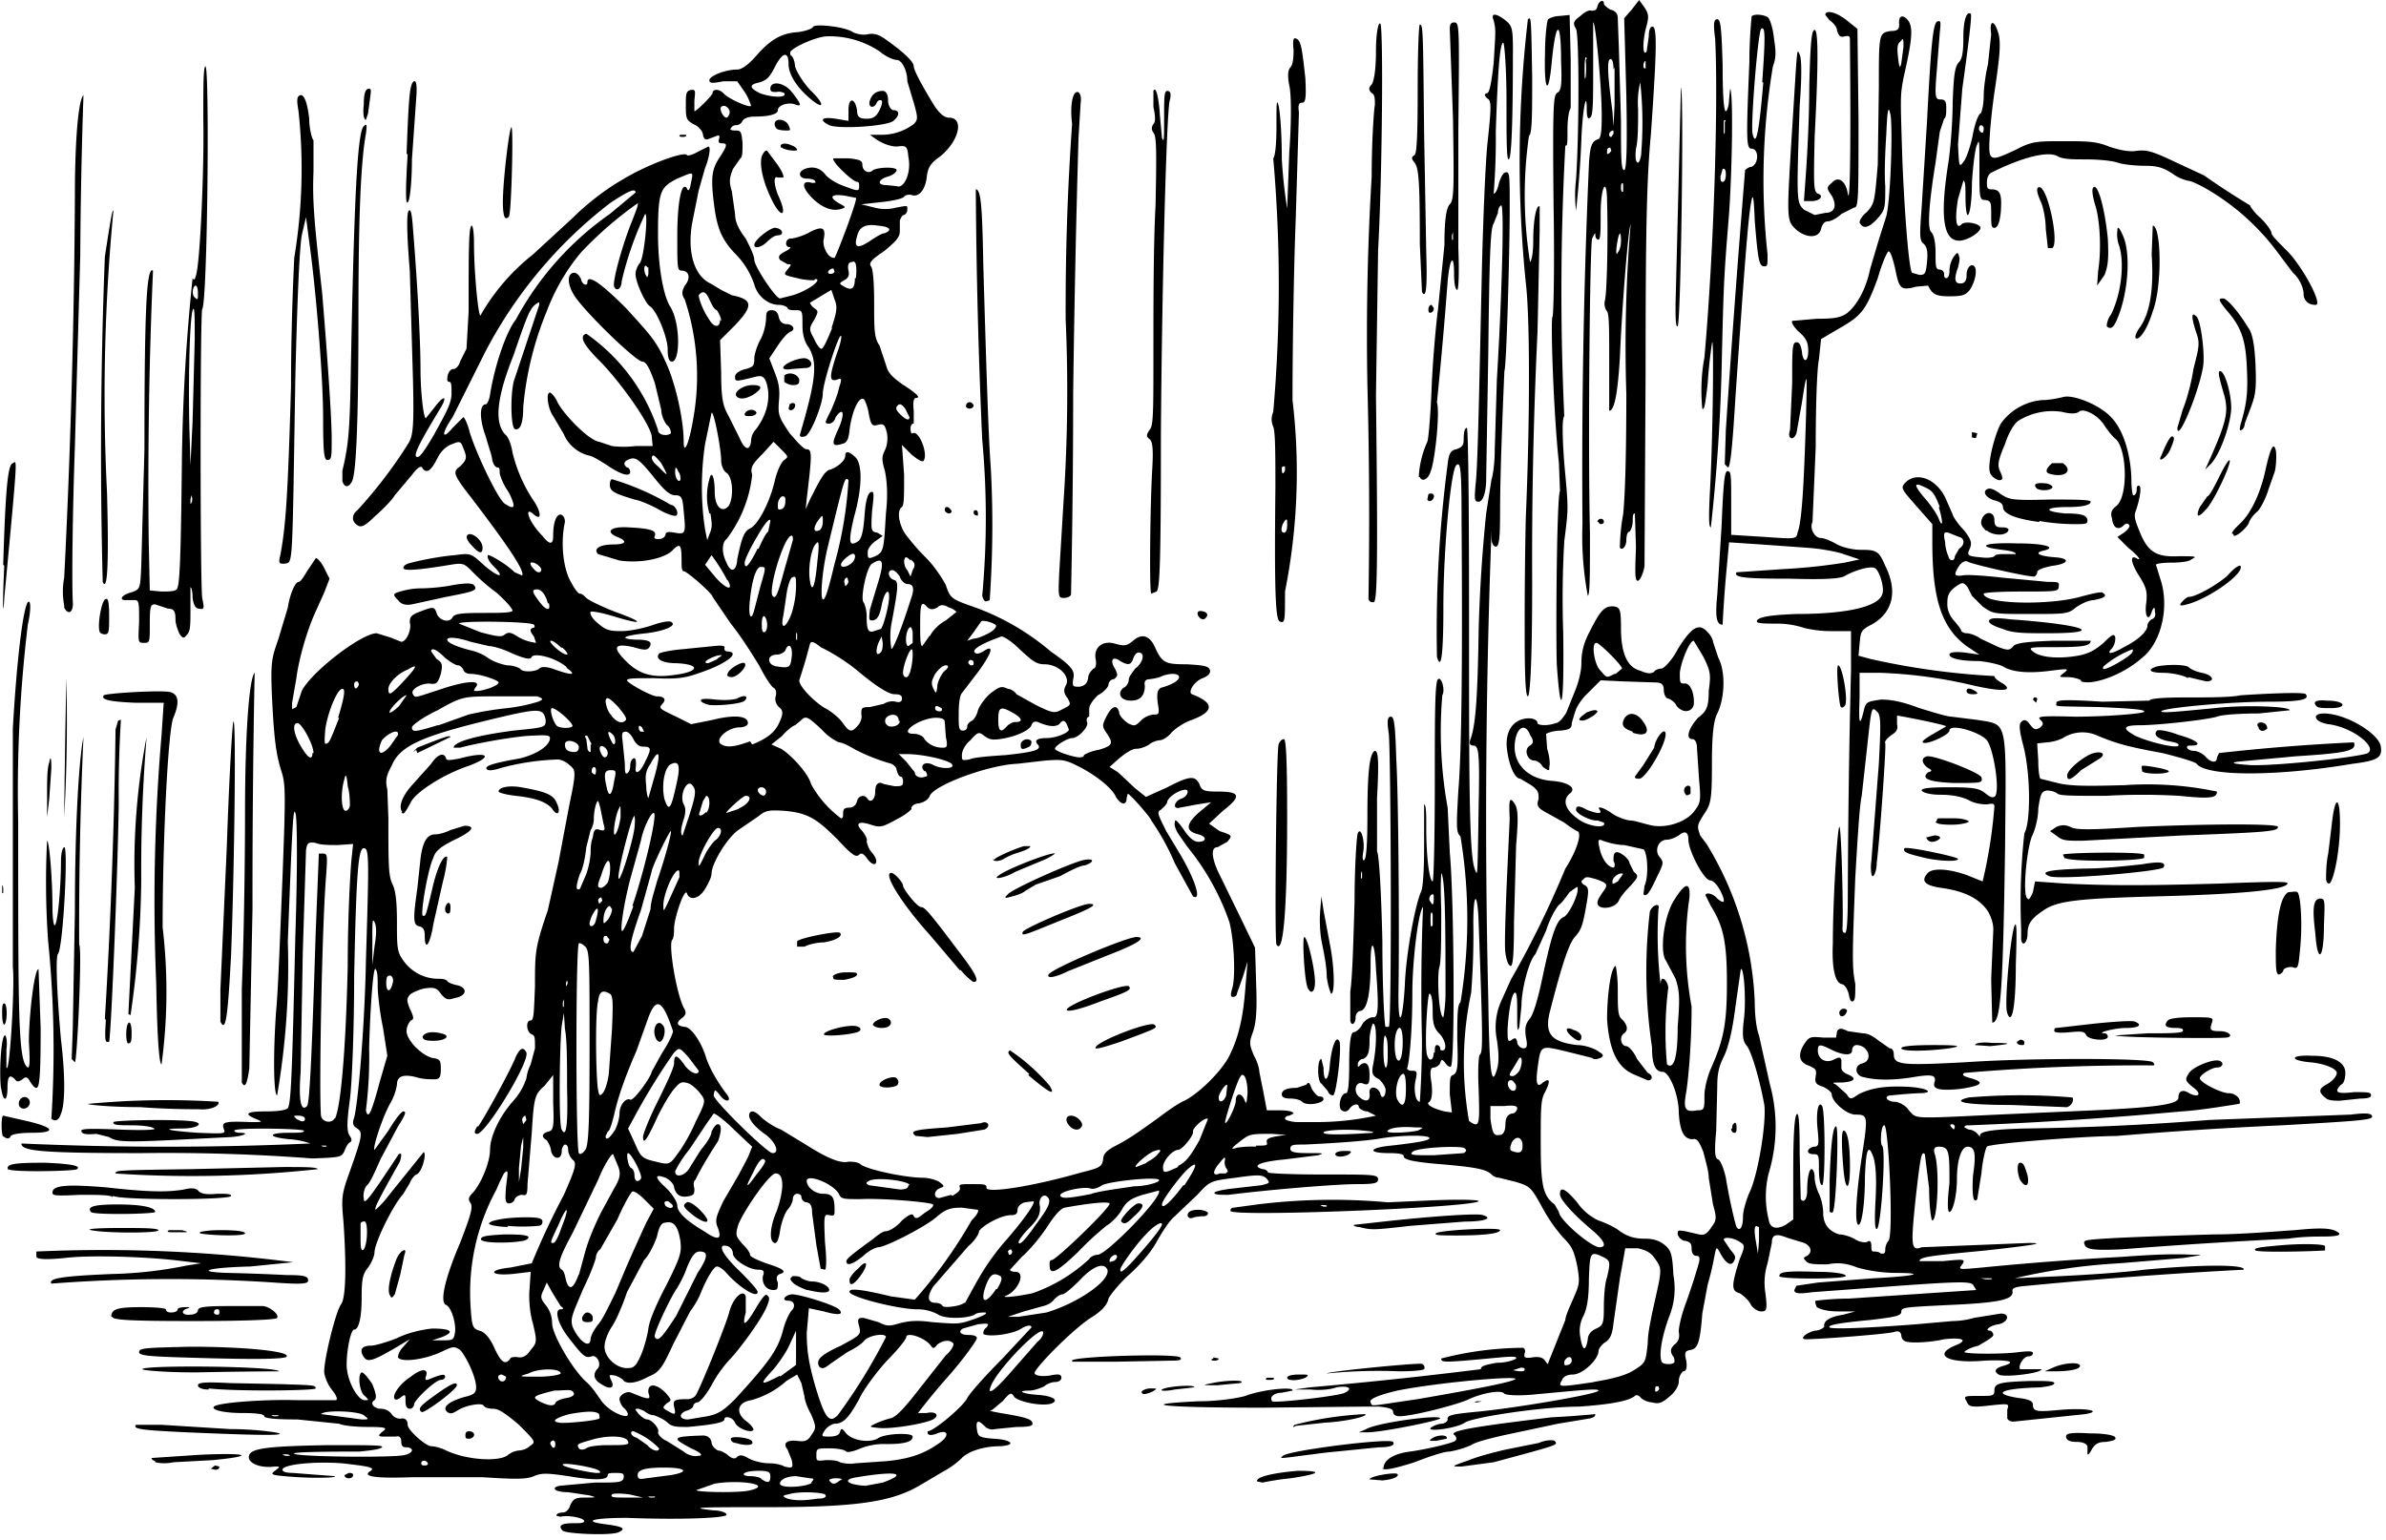 <?xml version="1.0" encoding="utf-8"?>
<svg xmlns="http://www.w3.org/2000/svg" xmlns:svg="http://www.w3.org/2000/svg" version="1.1" viewBox="0 0 223 144">
	<title>An old man holds a large hamper that is resting on the floor. Pigling Bland watches on while standing next to a kettle on a stove.</title>
	<path d="M52.5 143c-.3-.4 0-.6 1.1-.6.6 0 1 0 1-.2 0-.3-1.6-.6-2.2-.4l-.4-.1c0-.2.3-.3.6-.3s.6-.3.7-.7c.3-.6.5-.7 1.4-.7 1 0 1.1 0 .4-.2l-2-.3c-1.2 0-1.7-.4-.8-.6l3.3-.3c2.3 0 2.6 0 2.7-.5 0-.3 0-.4-.7-.4-.5 0-.8 0-.8.2 0 .5-1.3.5-3.7.1-2-.3-2.5-.3-3.2 0-.7.3-1.7.3-4.8.1h-6.6c-3 .1-4.6 0-4-.5.7-.4.1-.5-2.5-.8-2.6-.2-5.6.1-5.6.6 0 .2.4.3 1 .3a630.8 630.8 0 0 0 3.9.3c.2.2-2.8.2-4.7 0-1.3-.1-1.3-.2-.9-.5.5-.4.5-.4 0-.4-1.5.2-2.7-.4-2.4-1.1.3-.6 1.7-.8 7.4-.9 4 0 5.2 0 5 .2-.2.2-1.1.3-2.1.4-5 0-6.3.1-6.1.2.2.3 9.8.4 10.4.1.8-.2.8-.7 0-.7-.3 0-.4-.2-.4-.6 0-.3-.2-.5-.5-.4h-1.1c-.6 0-.6-.1-.1-.5.4-.3.3-.4-1.4-.4-1 0-2.3-.1-2.7-.3l-3.9-.4c-2 0-3.1-.1-3.1-.3 0-.2-.7-.3-2-.3-1.8 0-3-.3-2.7-.6.4-.4 5-.7 7.8-.6h3.6c.2-.1 0-.5-.4-1s-.7-1.3-.7-1.7c0-1.2 1.1-5.7 1.6-6.3.4-.6.5-3.3.2-7.7-.2-2.2-.2-2.5.6-4.7 1.2-3.4 1.2-3.6.7-4-.4-.2-.5-.5-.3-1 .4-1.6 1-8.9 1.1-14.7.3-9.7.3-10.5-.2-10.5s-.7 2-.9 12c0 4.8-.2 10-.4 11.5-.3 2.2-.3 3 0 3.4.2.3.2.5 0 .6-.2.1-.4.5-.5.8-.3.6-.4.6-3 .7a180.6 180.6 0 0 0-16-.5c-9.5 0-11.2-.2-11.2-.9a302.7 302.7 0 0 0 27 0 7 7 0 0 0-2-.4c-2-.2-2-.6 0-.6.8 0 1.5 0 1.4-.2-.3-.2-6.5-.3-6.5 0 0 .1.2.2.5.2 1 0 .4.3-.8.4l-6 .3c-4.2.2-4.8.1-5.4-.3L9 106c-1 .1-1.4 0-1.4-.3 0-.2 1.1-.2 3.6-.1s3.5 0 3.2-.1c-.2-.2-1.2-.3-2.2-.3-1 0-1.7 0-1.6-.3.2-.2 7-.3 7.7 0 .7.2 0 .6-1.3.6-2 0-1.4.2 1.5.4 2.6.1 2.6.1 2.4-.4-.2-.6.1-.7 2.5-.6 1.2 0 1.2 0 .5-.3-1.2-.5-.8-.7 1-.7 1 0 1.8-.1 2-.3.3-.5.4-3 .7-16 .2-6 .2-11.3 0-11.6-.2-.7-.3 1.5-.7 12a71.2 71.2 0 0 1-1 14.4c-.3 0-.4-3.4-.1-7.8.2-2 .4-7.7.6-12.5.3-7.9.3-8.8-.1-10-.5-1.6-.7-3-.9-7.4-.1-2.8 0-3.2.6-4.9l.9-3c.2-1.3.7-2.4 1-2.4.2 0 .5-.5.8-1l.8-1.2c.1-.1.5.3.8.9l.5 1-.5 1.3-.9 2c-.8 1.8-1.5 4.4-1.7 6l-.4 2.3v.6l.4-.2.5-1.5c.9-1.8 5.6-5.4 7-5.4l1.3.4 1 .4c.5 0 1-1.2.8-1.8 0-.5.1-.7.9-1 1.3-.5 1.4-.5 1.6.1.2.7 1.2 1 1.5.4.2-.3.7-.4 2.8-.4 1.5 0 2.7 0 2.8-.2 0-.2-.6-.9-1.5-1.7-1-.7-2-1.7-2.3-2-.7-.7-.8-.8-2-.6-3 .5-4.4.6-4.4.3 0-.2.2-.3.4-.4 1-.3 3.1-.7 4.4-.8 1.5-.2 1.5-.2 2.8 1 1.3 1.1 2 1.2.8 0-.4-.4-.6-.8-.5-1 .1-.1 1.7.8 2.5 1.6l.7.3c.3-.4-1.5-3-4.7-7.2-1.8-2.3-1.8-2.5-1.1-3 .6-.6.7-.8.3-1.7-.2-.6-.3-.7-1-.4-.6.2-1.1.7-1.4 1.3-.6 1.2-1 1.5-1.4 1-.1-.3-.4-.2-1 .6l-1.6 1.9c-.3.5-1.2 1.4-1.9 2-1 1-1.3 1-1.6.8-.6-.4-.5-1 0-1.4a43 43 0 0 0 4.8-6.3c.4-.7.5-1.6.4-5.8l-.3-10.3c-.3-3.6-.3-5.4-.1-5.6.2-.2.3.3.4 1.7.5 6.2.7 11 .7 13 0 2.4.3 4.7.5 4.7l.8-1c.8-1.1 1.3-1.2.6 0-2 3.3-2.8 4.8-2.1 4.6.2 0 1-1.2 1.7-2.5 1-1.8 1.4-2.6 1.4-3.4 0-.7 0-1.1-.2-1.1 0 0-.2 0-.2-.2 0-.5.2-1 .6-1 .2 0 .5-.3.6-.7l.6-1.2.2-3.5c0-5.8 0-8 .3-8 .1 0 .2.7.2 1.6 0 2.8.4 6.8.6 6.8a19.6 19.6 0 0 1 4.9-5.7l3.8-3.5c1.2-1.2 3-2.6 4.4-3.4 2.4-1.5 6-2.8 6.2-2.4 0 .1.5 0 1-.3l1-.5c.3 0 0 1.3-.3 2l-.6 2.1-.6 3c-.5 2.8.2 5 1.7 5.7l1 .6 1 .5c2 .4 2 1 .3 2.8l-1.4 1.4.1 3c0 2.6.2 3.2.7 4.1l1 2c.5 1.2 1 1.3 1.1.3 0-.4.2-.8.4-1 1.1-1.4 1.5-3.1 1-4.5-.2-.5-.4-.6-.9-.5-2 .5-2 .5-2 0 0-.3.5-.6 1-.7.7-.2.8-.3.8-1 0-.4.3-1.3.6-1.8a5 5 0 0 0 .5-1.9c0-.6.1-.8.5-.8s.6.2.7.7c.1.4.4.6.7.6.6 0 .9.5.4.7-.3.1-.8.7-1.2 1.3l-.8 1.2.5 1.3c.4 1 .5 1.6.4 2.7-.1 1.3 0 1.5 1 3 .7.8 1.3 1.5 1.6 1.5.5 0 .5.5 0 4.6l-.1 1 .4-.9c1-2 1.4-2.7 1.9-2.8.6-.2 1.4-.8 1.4-1.3s.4-.4 1 .2c.6.7.6 2.8-.2 5.6-.5 2.2-.5 2.8.4 2.2.3-.2.5-.9.6-2.4.1-1.4.3-2.1.6-2.2.3-.1.3.2.1 1.8-.1 1.8-.1 1.9.5 2l.5.3-.7.5c-.4.3-.7.7-.7 1 0 .6 0 .7.7.4.8-.4.8-.6 1-4 .2-1.8.1-3-.1-4-.3-1-.3-1.3 0-1.9.2-.4.3-1 .2-1.6-.2-.8-.3-.9-.8-.8-.6.2-.7 0-.9-1-.1-.7-.4-1.4-.5-1.4-.5-.2-1.1 1.3-1.3 2.9-.1 1-.3 1.2-.7 1.3-1 .3-1 0-.3-1.5.6-1.4.4-2-.3-1-.1.4-.4.6-.6.6-.5 0-.4-.1.2-1.3.2-.5.6-1.4.7-2 .3-.9.3-1-.2-.8-.7.2-.7-.3 0-2.4.3-.8.5-1.6.4-1.7-.2-.2-1.7 4.4-1.7 5.4s-1.2 4-1.7 4c-.4.1-.5 0-.4-.3 1.5-5.1 1.6-6.6.8-8-.4-.5-.6-1.2-.6-2.1 0-1.3 0-1.4-.6-1.4-.4 0-.7 0-.8-.2 0-.1-.4-.3-.8-.3-1 0-2-.8-2.3-1.9a7.5 7.5 0 0 0-1.9-3c-1-1.1-1.5-2-1.8-4-.4-2.9-.3-3.7.4-4.8.8-1.2.8-1.4.3-1.4-.3 0-.4-.1-.3-.4.1-.3 0-.4-.2-.3l-.8.3c-.3.1-.4 0-.5-.4 0-.3-.4-.8-.9-1-.7-.4-.7-.6-.7-1.8 0-1 0-1.3.5-1.4.4 0 .4 0 .3 1v1c.2 0 1.7-1.5 1.7-1.7 0-.4.6-.4 1 0 .4.5 2.4 1.4 2.6 1.2 0 0-.2-.7-.6-1.3l-.7-1h-1.3c-1 .2-1.3.2-1.3-.1 0-.4 1.5-1 2.6-1 .4 0 1-.4 1.7-1.2C72 3.7 73 3.1 74.6 3c.7-.1 1.3-.3 1.4-.5.2-.3 3 0 3.7.5.4.2 1 .3 1.4.2.6-.1 1 0 1.7.5 1.4 1 2.6 2 2.6 2.5 0 .4 1 2.2 2 3.8.5.7.9 1 1.3 1 1.4 0 1 2.1-.8 3.6-1 .7-1.2 1.1-1.3 2.1-.2 1.2-.8 1.8-1.5 1.5-.1 0-.5 0-.6.2-.2.2-1.2.4-2.2.5l-1.8.2 1.2.3a4 4 0 0 0 2.1 0c1.1-.2 1-.2 1 .2 0 .2-.1.4-.3.5-.2 0-.3.3-.4.5v1c0 .6-.4 1-1.5 1.9-1.2.8-1.4 1.1-1.2 1.4.2.2.3 1.6.3 3.4 0 2.5 0 3.3.5 4l.6 1.8c.2.7.4 1 1.5 1.8 1.4.9 1.8 1.3 1.3 1.3-.2 0-.3.4-.2 1.2v1.2c-.2 0-.3.2-.3.5s.1.5.2.4c.6-.3 1.5 2 1 2.6-.2.1-.6-.2-1.1-.6l-.9-.9.2 2.8c0 2 0 2.8-.2 3-.5.3-.3 1.6.3 2.5a21 21 0 0 0 2 2.3c.7.7 1.5 1.9 1.8 2.5.4 1.2.5 1.3 2.5 2a22.9 22.9 0 0 1 7.3 4.2c2 1.4 2.3 1.8 2.1 2.6-.1.7 0 .7.6.7.5-.1.7-.3.8-.8 0-.4.3-.7.5-.9.2 0 .3-.4.2-.9-.2-1.1.7-1.8 1.9-1.4.8.2 1 .2 1.6-.3.8-.7 1.5-.5 2 .5.7 1.6 1 1.7 3 1.7 1.8.1 2.1.2 2.2.6 0 .3-.2.5-.7.7-.8.3-1.4 1.3-1 1.5 2.1.8 2.1 1.6 0 2.4-.9.3-1.8 1-2 1.3-.3.3-.7.6-1 .6a2 2 0 0 0-1 .4c-.3.2-.8.4-1.2.4-.4 0-1 .4-1.6.9l-.9.8.8.5 1.6 1.5 1 .8 2-.9c2.1-1.1 2.6-1.1 3-.3.2.6.4.7 1.7.7 2.1 0 2.3.4.5 1.8L113 77l1 .7c1.2.4 1.2.4.7 1l-.9.5c-.6 0-.6.8 0 2.2l2.1 4.3 1.4 2.9.1 3.3c.1 2.6 0 3.7-.3 4.6-.4 1-.3 1.2.1 2.2.3.5.5 1.2.5 1.5l.4 2 .3 1.6h1.2c.7 0 1.3.1 1.3.3l-.4.2c-.2 0-.4.1-.4.3 0 .1.6.3 1.2.3h1.8a26 26 0 0 0 5.5-.6l-.8-.4c-.4 0-.8-.3-.8-.4 0-.4-.6-.3-.9.2-.2.2-.4.3-.7.1-.4-.3-.1-1.6.4-1.6.2 0 .3-.8.3-2.8 0-2.2.2-2.9.4-2.9s.6-.3.8-.7c.2-.4.7-.7 1-.7.5.1.6-.7.3-4.5-.1-2.6-.5-3-.5-.6 0 2.8-.3 4.3-.9 4.5-.3 0-.5.3-.5.6 0 .6-.4.9-.5.3v-2.7c.2-1.3.3-5 .4-8.4 0-3.3.2-6.2.3-6.4.3-.7.7.8.5 1.8-.1.6 0 .8.1.7.2-.1.3-1.6.3-4 0-4.2.2-6 .7-6.2.3 0 .4.8.2 4.4v5c.2.3.4 4 .5 8.4 0 4.4.2 8 .3 8h.3c.3-.2.2-25.3 0-27.4-.2-1.3-.1-1.6.2-1.6.3 0 .4.7.5 4 .2 3.3.3 16 .2 22.1 0 3.2.4 2.4.6-1 .1-3 1-7.6 1.5-8.7.2-.3.3-2.2.3-4.2v-4c.2 0 .2 1 .2 2.2 0 2.7.3 5 .6 5 .1 0 .2-4.2.2-9.3 0-6.1 0-9.4.3-9.6.3-.3.7 1 .4 1.5a39.9 39.9 0 0 0 .5 10.5l.2 4.2c.4 4.2.5 19.7.1 20 0 .1-.3 0-.5-.3-.3-.4-.4-.4-.5 0-.1.2-.4.4-.6.4-.3 0-.4.3-.2 1.5.1 1 0 1.5-.2 1.7-.4.2.2.6 1.4.9l.7.1-.2-1.7c0-1.4 0-1.7.3-1.8.4-.2.5-.6.4-3.3 0-2.1 0-3.3.3-3.5a47.6 47.6 0 0 0 0-15.5c-.4-.4-.4-.8-.2-4.3.3-3.5.4-11.8.3-25.4 0-4.7-.1-5.4-.5-5-.5.5-1.2 7.8-1.2 13.3 0 4.3-.2 6-.6 4.6a119.6 119.6 0 0 1 1-18c.1-1 .3-1.3.8-1.4.6-.2.7-.4.7-1s.1-1 .3-1c.1 0 .2 5.5.2 17.3 0 16.3 0 23 .6 24.1.2.6.2.3.3-6.2.1-4.9 0-5.5-.5-5.5-.3 0-.4-.2-.3-.5.5-1.3.7-3.7.8-10.4a145 145 0 0 1 .7-10.8l.5-3.2c.1-.2.3-1.4.3-2.7l.2-6.6c.5-8.3.7-16.5.4-16.3-.2.1-.3.4-.3.7l-.4 1c-.3.4-.4 3-.5 12l-.2 11.9c0 1.2-.3 2.1-.7 2.1-.4 0-.4-.2-.3-1.5.2-1.6.3-6.5.6-20.2.1-4.1.3-9.4.5-11.6.4-3.7.4-4.2 0-4.4-.3-.3-.3-.4 0-.5.2 0 .4-1 .6-2.8.2-3.2.2-3.1 0-4-.3-.7.2-.7 1.1 0 .6.5.7.7.7 2.7 0 6-.1 10.3-.4 10.3-.2 0-.2-2-.2-5.4 0-3.2-.2-5.5-.3-5.5-.3 0-.5 2.2-.7 8.3a64.3 64.3 0 0 1-.2 5.8c.2 0 .4-.5.5-1 .2-.6.4-1 .7-1 .3 0 .3.5.3 3.3 0 4-.3 15-.5 15.3 0 .2-.4 8.7-.4 13.2 0 2.5-.1 3.2-.4 3.2-.2 0-.4-.3-.4-.8v-.7a713 713 0 0 0-.3 43.9c.1 6.8.3 8.2.8 6.5.2-.6.2-1.5 0-2.8a6 6 0 0 1 .4-3.6l.9-2a90 90 0 0 0 5.1-10.4c1.1-1.7 1.6-3.4 1.1-3.5a9 9 0 0 1-1.2-.8l-1.8-1c-.7-.4-.8-.6-.6-1.2 0-.6 0-.8-.7-1.3l-1-.6c-.5 0-1-1.1-1.2-2.4-.3-1.6.2-2.7 1.2-3.1.8-.3 1.6-.1 1.6.3 0 .2.9.3 1.7 0 .3 0 .7-.5 1-1l.8-2c.3-.7.6-1.8.6-2.6 0-1 .2-1.9.8-3 1-2 1.4-2.4 2.3-2.3.5.1.6.3.6 2 0 2.4.6 3.7 1.8 4 .7.3 1 .3 1.3.1.1-.2.5-.3.7-.3.2 0 1-.8 1.5-1.8 1.3-2.1 2-2.5 2.8-1.6.3.3.5.7.5.9l.5 1.5c.7 1.3.6 3.8-.1 5.2-.3.6-.5 1.7-.5 4.6 0 3.6-.1 3.9-.8 4.9-.6 1-.6 1-.3 1.9l.6.8a30.5 30.5 0 0 1 4.5 14.7c0 1 .1 2.4.4 3.2l1 4.5a15 15 0 0 1-.1 8.4 9 9 0 0 0 0 4.3c.1.8.7 1 1.6.5l.7-.5v-4.6c0-3 .1-4.9.3-5.2.2-.3.3.5.3 3.6l.1 4.3c.3.4.6 0 .6-.8 0-1.2.2-2 .4-2s.3.4.3.8.2 1.1.4 1.5c.2.4.4 1.2.4 1.8 0 1 .5 1.7 1.5 2 .4 0 1 .2 1.4.4.4.3 1 .4 1.2.3.3-.2.4 0 .4.4 0 .3 0 .5.2.5s.5 0 .7.2c.3 0 .4 0 .4-.4 0-.2.1-.6.3-.8.5-.5 0-11-.4-10.8-.3 0-.4 1.7-.2 1.9.4.2-.1 7.8-.5 7.8-.2 0-.2-1-.1-2.9.1-2 0-3.1-.2-3.8-.5-1.4-.7-.7-.8 1.8 0 2.6-.3 4.5-.6 4.5-.4 0-.2-3 .3-6.3.6-3.9.6-4-.6-4-.8 0-2.2-1.2-2.2-1.9 0-.2-.4-.5-.8-.7-.7-.2-.8-.4-.7-1 .1-.6 0-.7-.7-1-.9-.3-1-1.1-.3-2.1.4-.6.6-.6 1.7-.5h1.2l.1-.6c.2-.3.4-.3 1 0l1.4.2c.5 0 1 .3 1.5.7l1 .7c.3 0 .4.3.4.6 0 1 1 1 6.8.7 5.6-.4 17-.4 17.4 0 .2.2.2.3 0 .3a193.8 193.8 0 0 0-17.6.7c-.3.2-.1.3.6.5 1.4.4 1 .7-1 1-2 .2-2.6 0-2.4-.6.2-.7-.2-.8-2-.5-1.8.3-3.5.3-4.6 0-.8-.1-1-1.1-.1-1.3 1-.3.5-1.7-.6-1.7-.2 0-.4.2-.4.5 0 .5-.8.5-2-.1-1-.5-1.2-.5-1.2.1 0 .8.7 1.2 1.4.9.6-.3.7-.3.8 0v.7c0 .2.1.4.5.6 1 .4.8.7-.4.8-1 0-1 0-.6.2l1 .9c.3.5.4.5 1.1 0 1.2-.6 2.5-.8 4.6-.7 1.9.1 2.6.6 1 .6a43.6 43.6 0 0 0-2.5.2c-.8 0-.5.6.3.6.3 0 1 .3 1.3.8.8.8 0 .8 8.3.4l9-.4c6.3-.3 7.9-.6 7.9-1.2s.4-.8 1-.4c1 .5 1.2 0 .3-.6-.7-.6-.7-.7-.3-1.3.4-.6 2.4-1.4 2.9-1.1.4.2.2.6-.3.6s-1.6.7-1.6 1c0 .4 2 1.4 2.7 1.4.7 0 1.2.6 1 1-.2 0-3.5.6-5.4.7a369.3 369.3 0 0 1-19.8 1.3c-.3 0-.5 0-.5.2l.4.2c.3 0 .7.2.9.5l.2.2c-.3-.5.8-.7 4-.8a263.7 263.7 0 0 0 17.4-.8l13.2-.5c1.6-.2 2-.1 2 .2 0 .3-1.4.4-8.4.8a391 391 0 0 0-15.5 1c-2.8 0-11.9.7-12.1 1-.1.1-.4 1.2-.5 2.4l-.4 2.5c-.4.5-.5-.5-.4-2.2.3-2 .2-2.7-.5-2.7-.6 0-1 1.3-1 3 0 1.6-.4 3.1-.7 3.1-.2 0-.2-1 0-2.7 0-2.9 0-3.4-1-3.4-.4 0-.5.2-.4.6.5 1.3.3 6.3-.2 6.3-.1 0-.3-1.3-.3-3l-.4-3.2c-.3-.3-.4 0-.9 4.5-.4 4-.4 4.6.6 4.2l10-.4c1.7 0 .5.2-4 .7-5.2.5-6.2.6-6.2 1h2.2c2-.2 2.1-.2 1.8.3-.4.5-.4.5 1.8.3a300.4 300.4 0 0 1 13.1-1c2.7-.2 4.7-.3 6.6-.2 1.2 0 1 0-.8.3l-6 .5a56.4 56.4 0 0 0-9.8 1.4l4.3-.2c2-.1 5.5-.3 7.8-.6 5.4-.5 9.5-.5 9.3 0a452.7 452.7 0 0 0-20.2 1.5c-1.2.1-1.5.2-1.4.6 0 .7-1.3 1-6 1.2-3.9.2-4.4.2-4.4.6 0 .4-.4.5-2.9.8-3.2.3-4 .5-3.8.7.3.2 4.3 0 8.1-.3l3.4-.3c.1 0 1 0 2-.3l2.5-.4c.9 0 .7.8-.2 1-.8.1-1.4.6-.8.6.1 0 .3.2.3.4s-.7.6-1.4 1c-.8.2-1.3.5-1.3.6.2.2 3.8.2 5.1 0 .9-.1 1.3-.1 1.3.1s-.2.3-.4.3c-.5 0-1 .9-.8 1.2h2c0 .4-3.6.8-4 .5-.5-.3-.3-.6.4-.8 1.4-.4.5-.6-1.7-.5-3.4.3-4.9-.5-2.8-1.4 1.3-.5.8-.8-1-.6-.8.2-2 .3-2.6.3-1 0-1.3-.1-1.4-.6 0-.4-.3-.5-.6-.4-.4.2-7 .7-8.3.7-.7 0 0-.6.8-.8.5 0 .9-.3.9-.4-.1-.5.5-.9 1.8-1.1l1.1-.3h-1.6c-1 0-1.7-.2-2-.4-.1-.3-.2-.5-.1-.6 0 0 1.5-.2 3.1-.2l11.9-.8-.3-.5c-.3-.3-1.3-.3-6.9.1l-8.1.6c-1.4.2-1.7.1-1.7-.2l.2-.4 2-.3 5.2-.4c4-.2 5-.5 2-.5a14 14 0 0 1-3.5-.5c-1-.4-1.8-.5-2.8-.3-1 0-1.6 0-1.9-.2-.4-.4-.4-.4 0-.6.6-.4.3-1.1-.6-1.3l-1.3-.4c-1-.4-1.4-.3-1.4.5l-.4 1.9a6 6 0 0 0-.2 2.8c.2 1.6.1 1.7-.4 1.7-.3 0-.8-.3-1-.7-.2-.4-.7-.8-1-1-.8-.2-.8-.7 0-3.2.5-1.2.5-1.3 0-1.6-.6-.4-1.5-.5-1.5-.2l.6.9c.5.6.6.7.3 1.2-.3.4-.8 0-1.3-1-.3-.5-.3-.4-.5.6a25 25 0 0 1-.6 2.5l-.5 2.7c-.2 2.6-.4 3.3-1.1 3.4-.5.1-.6.2-.4 1 .1.7 0 1-.3 1-.2.2-.4.5-.4 1 0 .3-.3.9-.8 1.3-.7.6-1 .8-1.7.6-.4 0-1-.3-1.1-.5-.2-.2-.4-.2-.5-.1-.6.5-2.4.8-5.2 1-3.5 0-10 1-10.7 1.5-.7.5-3.5.9-3.2.5a2 2 0 0 1 1-.4c.3 0 .6-.2.6-.4-.1-.4.5-.5 2.5-.7 3.5-.3 11.7-1.7 11.6-2-.1-.2-1-.1-6.4.4-1.5.1-2.2 0-2.4-.1-.2-.4-2-.1-3.3.5-1 .5-5.3 1.6-6.5 1.6-.4 0-.6-.2-.6-.4 0-.3-.4-.4-1.3-.5h-1.5l-9.4.1c-9.1 0-12.2-.3-6-.6 1.9 0 3.7-.3 4.4-.5 1.5-.6 4.6-.9 4.4-.5l-1 .2c-.7 0-1.2.4-.9.8.2.2 6.3-.5 6.8-.8.8-.4.3-.7-.8-.5-.5.2-1.6.3-2.4.2h-1.5l1.4-.2a424.3 424.3 0 0 0 16-1.7c0-.3.4-.4 1.5-.6 1 0 1.7-.3 1.8-.4.1-.2-.4-.2-1.5-.1-5.3.5-5.5.5-5.5.1a31.3 31.3 0 0 1 7.6-1c.2 0 .3.3.2.5-.1.4 0 .5.7.4.6-.1 1 0 1.2.3.2.3.3.4.3.2l.8-2 .8-2c0-.3.3-1 .7-1.9.6-1.4.7-1.5.4-3.2-.3-1.4-.5-1.8-1.3-2.6a15 15 0 0 1-2-2.9c-1-1.8-1.1-1.9-2.4-2.3l-1.6-.4c-.2 0-.5-.1-.7-.3-.5-.5-1.5-.7-5.2-1-2.2-.2-3-.4-3-.7 0-.2-.4-.3-1.4-.3-2 0-1.9-.5.2-.7 2.7-.3 3.6-.5 3.6-.7 0-.3-2.4-.3-4.4 0-1.6.3-5.1.5-7.3.6-1 0-1.3 0-1.3.4 0 .3.4.4 1.7.4 1.4 0 1.5 0 .9.2l-3.2.4c-2.2.2-3.1.6-2 .9.3 0 .5.2.5.3 0 .1 2.3.2 5.1.2 4.7 0 5.1 0 5.2.4 0 .4-.2.5-2 .5-1.9 0-8 .5-12 1-.8 0-1.3 0-1.3-.2 0-.1.8-.3 1.8-.4l2.6-.3c.8-.2.8-.2.5-.6-.4-.4-.8-.4-2.9-.1-2.4.3-2.4.3-3.6 1.6l-2.1 2c-.5.4-1.2 1.5-1.7 2.4-.5.9-1.4 2-2.5 3-.9.8-1.8 1.9-2 2.3-.1.6-.7 1.2-1.5 1.7-1.8 1.1-5.6 5-5.4 5.3.1.2.6.3 1.4.2.9-.2 1.1-.1 1.1.2 0 .2-.2.4-.6.4-.3 0-.8.2-1 .4-.4.2-1 .4-1.4.4-1.2 0-.7.3.8.4 1.4.1 2 .5 1.3.8-.8.3-3-.1-3.5-.6-.3-.5-.4-.4-1.1.4-.5.4-1 .9-1.2.9l1 .2c2.5.4 3 .6 3 1 0 .2-.3.3-1.5.3l-2 .2a1 1 0 0 1-1-.3c-.6-.6-.8-.5-.7.3.1.7.2.8 1.6.9 1.7.1 2.1.6.6.7-1.6 0-3.1.5-3.7 1.2a8 8 0 0 1-1.7 1.2l-2.2 1.3c-2.6 1.5-5.8 2-14.2 2-6 0-7.7 0-5 .3.6 0 1.2.2 1.2.4.1.3-4 .5-9.3.3-3.1 0-4.3.3-2 .6 1.6.2 1.9.4 1.3.7-.5.4-5 .2-5.3-.1zm24-2.9c.6 0 .8-.2.6-.4-.4-.2-2.5-.3-3.4 0-.6.1-.6.2-.1.4.7.2 1.6.2 2.8 0zm-17.7-.4c-.9-.1-1.4-.1-1.6 0-.2.3.2.3 1.3.3h1.6zm2.4.2h-.5c-.2 0-.1.1.2.1.2 0 .4 0 .3-.1zm9-.6c2-.5-1-1-3.4-.6l-1.7.6c-.2.2 4.2.3 5.1 0zm5.6-.7c.3-.3.3-.4-.1-.4l-1.3-.2c-.8 0-1.5.3-1.5.7 0 .5 2.6.3 3-.1zm6.7 0c2.5-.9 1.2-1.1-2.4-.5-1.4.2-1 .7.8.8l1.6-.3zm-4-.2c.3-.1.2-.2-.4-.2-.4 0-.6.1-.6.2.3.4.5.4 1 0zM72 138c0-.4-.2-.5-1.1-.5-.7 0-1.3.1-1.4.3 0 .1.2.2.6.2.4 0 1 .1 1.1.3.6.4.8.3.8-.3zm-9.3-.1c1.8-.3 1.4-.7-.6-.7-1.8 0-2.5.2-2.5.7 0 .4.2.4.8.3l2.3-.3zm-6.7-.4c-.3-.3-3.2-.8-3.4-.6-.2.2 2.1.7 3.1.8.4 0 .5 0 .3-.2zm18-1-.4-1c-.5-.6 0-.9.9-.8.7.1 1 0 1.3-.5.5-.7.5-.8 0-2-.3-.5-.6-1.3-.6-1.6l-.3-1.3-.4-.8-1 .6a8.2 8.2 0 0 1-3.3 1.8c-1.3.2-1.5 1.2-.4 2 .4.3.7.7.6.8-.3.3-1.5-.2-1.7-.7-.2-.5-1-.7-1-.3 0 .3-1.2.5-3.4.7-1 0-1.5 0-1.9-.4-.3-.3-1-.6-1.3-.7-.4 0-.8-.3-.9-.4l-.5-.2c-.4 0-.4 0 0 .5.3.3.6.5.8.5.4 0 1.2.9 1 1.2 0 .2.3.6.8.8l1.6 1c.3.3 1 .5 1.3.4.5 0 .5-.2-.6-.7-1.9-1-1.8-1.1 1.1-1.2.4 0 .7.2.8.6 0 .4.4.7.6.8.3 0 .8.3 1 .5.4.3.6.3.8.1.2-.2.5-.2 1 .1.5.3 1.4.5 2 .5.7 0 1.3.2 1.4.3l.5.1c.3 0 .3-.2.2-.7zm-5.2-1.6c-.3 0-.5-.2-.5-.4 0-.3 2-.1 2 .3.2.3-.6.4-1.5.1zm-28.8 2c0-.3-.5-.5-.6-.2-.1.1 0 .3.2.3s.4 0 .4-.2zm42.8-.3c2.2-.2 3.6-.7 5-1.7 1-.7.8-1.3-.2-.9-.5.2-.8.2-.9 0v-.2c.6 0 3.4-2.4 3.7-3.1.2-.4 1.6-2 3.2-3.6l2.8-3c0-.3-.5-.2-1.1.2-1 .5-3 .7-3.4.4 0-.1 0-.4.3-.6.3-.4.2-.4-.8-.3l-1.4.4c-.5.3-.2.6.5.6.5 0 .8.1.8.3 0 .2-1.2 1.9-2.7 3.6a58 58 0 0 0-2.8 3.4h.8c.8-.2 1.3.2.6.6-.8.4-3.8.9-5 .8-1-.1-1-.1-.4-.4a8 8 0 0 1 1.4-.5c.5-.1 1.2-.8 2.6-2.6l2.6-3.3c.5-.4.8-1 .7-1.1-.3-.4-1-.3-1.5.1-.3.4-.4.4-.6.1-.6-.8-2.3-1.3-2.3-.8 0 .2-.8 1.2-1.8 2.2-1 1.1-2.2 2.7-2.6 3.6-1 1.8-1.5 2.3-2.3 2.3-.2 0-.7.3-.9.6-.4.6-.3.6.4.6.5 0 .9-.1 1-.4.1-.4.2-.4.5 0 .6.8 2.2 1 3 .6.6-.5 3.3-.6 3.3-.2 0 .5-.8.7-2.4.7a6 6 0 0 0-2.7.5c-.5.2-1 .3-1.1.2-.2-.2-.9-.3-1.6-.3-1.1 0-1.2 0-1.2.6s0 .6.9.5c.4 0 1 0 1.3.2.3.1 1 .2 1.4.1l2.9-.2zm-35.3-.6a2 2 0 0 1 1-.4c.2 0 .7-.1 1-.4.6-.4.6-.4-1-2-1.3-1.1-1.9-1.5-2.4-1.5-.4 0-.8-.1-.9-.3-.2-.3-1.8 0-2.5.5-.5.3-.7.3-1 0-.3-.4.3-.9 1.7-1.3.9-.2 1.1-.4 1.1-.9 0-1-1-3-1.5-3.5-.6-.4-.7-.3-1.8.2-1.5.7-3.7 1-4 .5 0-.2.1-.6.5-1l.6-.7-1 .6c-2.7 1.6-3 1.6-3.4.9-.3-.6 0-.9.8-.9.3 0 1.4-.3 2.4-.7 1-.5 2.3-.8 3.3-.9 1.7 0 2.2.3.9.8l-.9.3h1c.8 0 1 0 1.1-.6.2-.8-.3-2.5-.8-2.7-.6-.2-.2-2.3 1.3-5.8 1-2.6 1.2-3.3 1-3.7-.3-.4-.2-.6.2-1 .8-.9 1.6-2.9 1.6-4 0-1.2.8-3 2.1-4.5a6 6 0 0 0 1.3-2.2 4 4 0 0 1 .4-1.3l.4-1.5c0-1 0-1.2-.3-1.3-.5-.2-.6-1.3-.1-1.3.3 0 .3-.8.4-3.2 0-3.2 0-3.6 1.2-7.1l1-4.5 1-5.3c.7-3.3.6-3.3 0-3.8a2 2 0 0 0-1-.5 23 23 0 0 0-5.4.8c-.6.2-1.2.3-1.3.1-.3-.3.8-.6 3.1-1 1.6-.4 2.8-1.2 2.8-1.9 0-.3-.4-.3-2.2-.2-2 .2-4.7.7-6.2 1.1h-.6c0-.6 2.5-1.2 5.6-1.6 3-.3 3-.3 3-1-.2-1-.5-1.1-3.6-.4-7.7 1.8-10 2.7-10.8 4.7-.5.9-.6 1.4-.4 2.2l.1 2.7c0 4.4 0 5.4.4 6.2.3.6.4 1.8.4 3.5 0 2.3 0 2.8.6 3.6a4 4 0 0 0 3.1 1.7c.4 0 .8 0 1 .2 0 .1.4.3.9.4 1 .2 1 1-.2 1.2-.6.2-.8.2-1.3-.4-.4-.6-.7-.6-1.5-.5-.5.1-1.2.4-1.4.6-.3.4-.3.5 0 1.3.4.8.4 1 .1 1.1-.2.2-.4.6-.4 1 0 .8 1.3 2.2 2.4 2.5.7.1.8.2.8 1s-.1 1-.6 1c-.4 0-1.1 0-1.7-.2-1.2-.3-1.8-.1-1.8.7a5 5 0 0 1-.6 1.7c-.7 1.2-1.7 4.2-1.5 4.4l1.3-1.8c.6-1 1.2-1.8 1.4-1.8.3 0 .2.3-.5 1.4l-1.6 3c-.5 1.1-1 2.3-1.3 2.5-.2.2-.4.8-.3 1.2 0 .7.3.4 3.2-4 0-.1.2-.2.3-.1 0 0 0 .6-.3 1-1.9 3.4-2.2 4-2.1 4.2 0 0 .6-.5 1.2-1.3a3390.6 3390.6 0 0 0 3.3-4.1c.3.2-.2 2-.7 2.1-.2.1-.5.5-.6.8l-.6 1c-1 1.1-2.7 4.6-2.7 5.5 0 .3-.3 1-.6 1.4-.5.6-.6 1.1-.6 2.8 0 2-.3 3-.7 3-.3 0-.7 1.8-.7 3.3 0 1.4 1 3.3 1.7 3.3.4 0 .4 0 0-.4-.5-.3-.7-2-.3-2.2.2 0 .6.5 1 1.1.4 1 .4 1.3.2 1.5-.5.3 0 .8.6.8.4 0 .8.2 1 .5.2.3.6.5 1 .4.3 0 .5.2.5.6 0 .5 1.7 2 2.2 2 .2 0 .8.1 1.4.4 1.9.9 5 1.1 5.8.4zm-4-1.8c0-.3.1-.4.4-.4.6.1.5.6 0 .7-.3 0-.4 0-.4-.3zm-4.1-2.2c-.4-.3-.1-.6 1.3-1.6 1.4-1 2-1.3 2-.9s-3.1 2.7-3.3 2.5zm-1.5-1c0-.6 0-.7-.4-.4-.2.2-.5.3-.6.2-.3-.3.4-1.4 1.5-2.1 1-.8 1.7-.8 1.4 0-.1.3 0 .4.4.2 1-.4 1.4-.5 1.4-.2 0 .2-.2.3-.4.3-.5 0-2.5 1.9-2.5 2.3 0 .2-.2.4-.4.4-.3 0-.4-.3-.4-.7zm-1.5-10c-.2-.5.1-1.9.7-3.4.4-.8 1-1 .7-.3l-.4 1.9-.5 1.8c-.3.4-.3.4-.5 0zm8.3-15.7c.7-1 3.2-5.6 3.5-6.5.4-.8.7-1 1-.4.3.9-3.8 7.6-4.6 7.6-.3 0-.3-.2 0-.7zm-5.2-8.4c.2-.4.9-.5 1.7-.3 1 .2.5.7-.7.7-.7 0-1-.1-1-.4zm.2-9.4c0-.5-.1-.8-.5-.9-.6-.1-.6-.7-.2-3.5l.3-2.8c.2-1.6.6-2.3 1.4-2.3.4 0 1-.2 1.4-.4l1.3-.4c1.1 0 .8.5-.9 1.3-1.2.6-1.8 1-2 1.7-.5 1-1.2 5.1-1 5.4.3.1.3 0 .9-2.5.4-1.8 1-3.2 1.4-3 0 .2-.1 1.2-.4 2.3l-.9 4c-.3 1.9-.8 2.6-.8 1.1zm1.9-2.5c0-.2.1-.5.3-.6.1 0 .2.1.2.4 0 .3 0 .6-.2.6s-.3-.2-.3-.4zm-4-9.1c-.4-.5 0-1.5 1-2.6l1.7-1.9c.6-.9 1.2-1.1 1.4-.5 0 .2.3.2 1.3 0 2.6-.7 3.2-.2.8.7-2.4.8-5 2.5-5.4 3.4-.6 1.1-.7 1.2-.9.9zm14-.3c-.5-.6-1.5-1-3.4-1.2-.9-.1-1.6-.3-1.6-.4 0-.4 1-.6 2.1-.4 2.3.4 3 .7 3.3 1.4.5 1 .1 1.4-.4.6zm-13-5.3.4-.4c2.5-1 3.1-1.2 3.1-1L39 70.4l-.1-.3zM27 136a1 1 0 0 0-.6 0l.3.1c.4 0 .5 0 .3-.1zm29.9-.9c1.6 0 2.1 0 1.7-.5-.4-.4-2-.4-3.3 0-1.4.4-1.4.4-1.2.8.1.1.3.2.7 0 .2-.2 1.2-.3 2-.3zm4.7.3a7 7 0 0 0-2.4-1.6c-.4 0-.2.5.3.6l1 .7c.4.5 1.1.7 1.1.3zm-9.7-.4c0-.3-.2-.4-.3-.3-.2.1-.2.3-.1.4.2.4.4.3.4-.1zm4.1-2.4c.1 0 0-.2 0-.4-.3-.3-1.1-.3-2.8 0-1.4.4-1.7.7-.9.8.5.1 3.6-.2 3.7-.4zm-22-.3c-.6-.4-3.7-.5-4-.1a440.5 440.5 0 0 1 3.8.5c.7 0 .7 0 .2-.4zm32.1.1c1-.2 1.5-.5 2.6-1.6 3.2-3.5 4-4.6 4.5-6.5.2-.8.6-1.6.8-1.8.4-.4.2-.9-.3-.9-.7 0-.4-.5.3-.6.8 0 4 1 4.4 1.4.5.5 0 .6-1.4.2l-1.4-.3-.2 2.3c0 1.7.2 2.9.8 5 .9 3 1.3 3.5 2.1 2.7a52 52 0 0 0 4.5-7.3c0-.4-1.5-.2-2 .3-.3.4-1 .8-1.6 1.1l-1.6 1.1c-.5.4-.7.5-1 .3-.4-.6 0-1.1 2-2 1.8-1 1.9-1 1.7-1.8-.2-.7-.1-.8.4-.8l1.4.4c.8.4 1 .4 2 .1.8-.2 1.6-.3 3-.1 2.6.2 2.5.2 4-.3.8-.3 1.2-.5 1-.6-.3 0-.8 0-1 .2-.8.4-2.8.4-3.4 0a4 4 0 0 0-2-.5c-1.7 0-6.1-1.1-6.3-1.6-.1-.4 1-.3 3.9.4l2.2.3a44 44 0 0 0 5.3-7.4c.4-.4.7-.8.6-1l-1.5-.2c-1 0-1.5.1-2.4.9-1.2 1-4.8 2.8-5.4 2.8-.2 0-.9.3-1.4.8-1 .8-1.6 1-1.6.5 0-.2.6-.7 2.4-2 .5-.4 1-.8 1.3-.8.3 0 1-.4 1.5-1 .7-.6 1-.7 1.1-.4.2.3.4.2 1-.3.5-.3.9-.6.8-.8-.2-.2-4.5-.6-6.8-.5-1.6 0-1.8 0-2-.5-.6-1-3-1.9-3-1.2 0 .6.8 1.2 1.5 1.2.9 0 1.1.3 1.1 1.5 0 .5 0 .6-.5.5-.5-.1-.5 0-.4 2.5.2 1.9.1 2.6 0 2.6l-.4-.1-.4-2.2-.4-3c0-.6-.1-.9-.5-1-.3 0-.5-.3-.5-.5s-.2-.3-.4-.3-.4.2-.4.5c0 .2-.2.7-.5 1-.3.4-.6 1.3-.7 2-.1.7-.3 1.2-.5 1.1-.5-.1-.5-1.4.2-3 .7-2 .7-3.5-.1-3.5-.6 0-3 3.5-3.5 4.8-.3 1-.2 1.1.4 1.8.4.4.7.8.7 1 0 .2.7.5 1.5.8 1.6.5 2 .8 1.3 1-.3.1-.4.4-.2.8 0 .5 0 .7-.4.7-.7 0-1.1-.6-1-1.3.2-.5 0-.6-.4-.6-1 0-2.4-1-2.4-1.5 0-.3-.2-.6-.5-.7-1-.3-.6.7 1.2 2.4 1 1 1.7 1.8 1.6 1.9 0 .6-1.7-.4-3-1.9-.3-.3-.6-.5-.8-.5-.3 0-1 1.2-1.6 2.7a8 8 0 0 1-.9 1.5l-1.6 3.1c-1 2.2-1.3 2.6-2.3 3-1.1.6-1.9.7-2.3.4-.1-.2-.5-.4-.8-.5-.6-.1-.6-.1-.4.4.4.7 0 1-.9.4-.7-.4-.8-.9-.4-1.4.5-.4 0-1.4-.5-1.2-.6.2-.8 0-2.2-1.8-1-1.3-1.3-2.6-.7-2.6.3 0 .3-.1 0-.3l-.8-1.3-.5-.9-.3.7c-.3.6-.3.8.2 1.4.4.5.6 1.1.6 1.7 0 1 1.8 4.2 3.2 5.5.5.4 1 1.2 1.3 1.6.3.5.9 1 1.5 1.3 1 .5 1.4.3.8-.4-.3-.2-.5-.7-.5-.9 0-.4.7-.8 1.1-.6l1 .4c.7.2.8.2.6-.4-.1-.9.7-.9 1.6 0 .6.7.6.7.1 1-.4.4-.4.4.1.7.7.4.8.4.6-.4-.1-.6 0-.7 1.3-.7.3 0 .7-.2.8-.5.5-.9 2.9-6.8 3.1-7.8.4-1.3 1.3-2 1.5-1.3v1.5c-.4 1.5 0 1.2 1-.5.6-1 .9-1.3 1-1.1.3.2.2.5-.1 1.2-.6 1.3-2.6 4-3.5 4.9a12 12 0 0 0-1.6 2.3c-.5.9-1.1 1.6-1.3 1.6-.2 0-.4.2-.4.3 0 .2-.3.4-.7.5-.7.3-.6.8.2.8l1.8-.3zm9.3-11.8c-.5-.2-1-.4-1.3-.7-.3-.3-.3-.4 0-.6.3 0 .7 0 .8.2.2.1.6.3 1 .3.7 0 1.6.4 1.6.8 0 .3-.8.3-2 0zm4-1c0-.1.3-.6.8-1 .9-1 1-.4.2.7-.6.8-1 1-1 .4zM26 132.3h-.5c-.2 0-.1.1.2.1.2 0 .4 0 .3-.1zm25.9-1.1c0-.2.5-.4 1-.5.7-.1 1-.4.5-.7-.2-.1-.9 0-1.6 0-2 .5-2.1.6-1.4 1 .8.4 1.3.5 1.5.2zm80.6-.4c5.2-.9 8.3-1.5 9-1.8 1.3-.5-6.9.2-10.9 1-1.7.4-2.7.8-2.5 1.1.2.4-.4.4 4.4-.3zm-37.7-2.9 2.2-2.5c.3-.2.5-.6.5-.8 0-1-4.3 3.4-4.9 5-.4 1 .5.3 2.2-1.7zm60.3 2-.1-.3c-.2 0-.3 0-.3.2v.3c.2 0 .3-.1.4-.3zm-6.2-.7c1.8-.3 3-.6 3.8-1.1 1.1-.7 1.1-.7 1.3-2.5 0-1 .3-2.2.4-2.8l.6-2.7c.3-1.5.2-1.7-.3-2.4-.4-.6-.8-.8-1.6-1h-1.2l-.5 2.8-.6 4.2c-.1 1-.3 1.5-.8 1.8-.3.2-.6.6-.6.8 0 .8-1.5 2.2-2.4 2.2-.5 0-.9.2-1 .5-.4.7-.4.7 3 .2zm-101.6-.5-.4-.2c-.3 0-.4.2-.3.4.2.4.7.3.7-.2zm25.6 0 1.5-1.1v-3.2l-.6 1.3c-.3.7-1 1.7-1.5 2.3-1.4 1.5-1.3 1.6.6.6zm-20.5-.3c0-.5-2.1-.5-3 0-1 .3-1 .3 1 .3 1.1 0 2-.2 2-.3zm90.1-.4c0-.1-.2-.2-.5-.1l-.6.2.6.1c.3 0 .5 0 .5-.2zm-82.6-1.3c.3-.7.6-1.8.7-2.5.1-.8.8-2.4 1.7-4.1 1.3-2.6 1.4-3 1.3-4-.2-1.4-.6-2-1.4-1.8-.4 0-.6.4-.8 1.3-.2.6-.7 1.7-1.2 2.2l-1.6 3c-.4 1.2-1 2.6-1.4 3.2-.4.6-.7 1.4-.7 1.9 0 1 1.1 2 2.1 2 .6 0 .8-.1 1.3-1.2zm87 .5c0-.5-.5-.4-.7.1 0 .3 0 .4.3.3.2 0 .4-.2.4-.4zm9.6 0s0-.3-.2-.5c-.2-.4-.2-.6.2-1 .4-.3.5-.7.4-1.2 0-.4.2-1.4.6-2.5a57 57 0 0 0 1.3-4c.1-.5 0-.6-.3-.6-.2 0-.4-.2-.4-.7 0-.4-.1-.6-.6-.7-.3 0-.6-.3-.7-.6 0-.4 0-.4.7-.3l1.3.3c.4.1.7 0 1.1-.6.5-.7.6-.8.2-2.2l-.4-2.5c0-.6-.3-1.6-.5-2.4-.4-1-.6-1.3-1-1.2-.8 0-1.2-.7-1.3-2.5 0-1.7-.9-3.8-1.5-3.8-.7 0-1-.7-1-2.3a47.6 47.6 0 0 1-.2-12.7c.3-.7 1-.8.8-.2a39.4 39.4 0 0 0 .2 7c0-.3.1-.5.2-.5.3 0 .6.7.5 1a33 33 0 0 0-.1 7c.6.5 1-.5 1-3.5.2-2.6.2-3.3-.2-4.5l-.9-1.7c-.6-.8-.2-4.2.8-5.7 1-1.6 1.5-1.7 1.4-.2a31.1 31.1 0 0 0 .2 10.2c0 3.5-.3 6.7-.5 8-.3 1.6-.1 1.9 1 1.7.7 0 .7-.1.7-1.4 0-.7.3-1.8.6-2.5 1.2-2.7 1.5-4.2 1.5-8 0-3.7-.3-5.3-1.5-7.2l-.5-1c0-.3.7-.2 1.1.3.7.6.8.3.3-.7-.3-.6-.7-1-1-1-.6-.1-2-2.8-2-3.8 0-.7-.3-.9-.9-.4-.3.2-.8.4-1.1.4-.8 0-1.2 1-.7 1.6.4.5.4.6-.2 1.8-.7 1.5-1 2-1.3 1.7l.1-.8c.4-.8.3-3.1-.1-3.4l-1.8-.4c-.8 0-1.7-.3-2-.4-.4-.2-.5-.1-.3.7.2 1 .8 1.8 1.3 1.8.1 0 .2-.3 0-.6 0-.4 0-.7.2-.8.3-.2 1.3.6 1.3 1l.4.8c.5.4.4.5-.3 1.3-.5.5-1 1.1-1.1 1.4-.4.8-2 .9-2 .2 0-.3.3-.7.5-1 .5-.7.5-.8-.6-1.2-.7-.2-1-.3-1.2 0-.3.2-.2.3 0 .5.5.2.5.5.3 1.7-.4 2.3-.5 2.5-1.2 3.3-.5.7-1.1 2.4-2.2 6.7-.6 2.2 0 3 2.5 3.3.7 0 1.6.3 2 .6.5.3.5.4.2.6-.3.1-.6.2-.8 0l-2.4-.6c-2.5-.6-2.4-.6-2.7 1.6-.2 1.5 0 1.8.5 1.3.7-.5.7-.1.2.9-.4.7-.4 1.5-.4 4.7 0 4 .2 5 1.3 5.8l.4.7c0 .7 3 3.3 3.8 3.3.7 0 .5-.6-.7-1.6-1.9-1.6-3.1-3-3-3.4 0-.7.5-.5 1.6.8a5 5 0 0 0 2 1.7c.6.2 1.5.6 2 1 .7.5 1.4.7 2.3.7.9 0 1.4.2 1.9.6.6.5.7.9.8 2.8a7 7 0 0 1-.4 3.9c-.6 1.6-1 3.5-.7 4.2.1.3 1.2.3 1.2 0zm-3.9-26.8c-1.5-.7-2.2-2.3-2.4-5.1 0-2 .3-4.8.8-5 0-.1.2.9.2 2.2 0 1.8 0 2.5.4 2.8.5.5.6 1 .2 1.3-.5.3-.3 1.2.2 1.2.2 0 .7.5 1 1.2l1 1.3c.5.2.5.7 0 .7l-1.4-.6zm-5.7-3.5c-.7-.6-.6-1 .2-.6.4.1.7.4.7.6 0 .5-.3.5-.9 0zM47.7 127c0-.1.4-.2.8-.1.4 0 .7-.1 1.1-.7.6-.7.6-.8.2-2.5-.3-1-.4-2.4-.3-3.3l.1-1.5-1.7.2c-2.2.2-2.3-.4-.2-.6l2-.4a71.2 71.2 0 0 1 3-6.4c1.2-2.7 1.2-3 .8-3.3-.2-.2-.4-.6-.4-.9 0-.3-.1-.5-.3-.5-.1 0-.3.3-.3.6 0 .9-.8.8-1 0 0-.3-.2-.7-.4-1-.5-.3-.5-.6.1-.8.5-.1.6-.3.5-2.7v-2.6l-.8 1c-.9.8-1 1-1.2 4.4l-.4 4.8c0 1-.1 1.1-.5 1-.3 0-.6.2-.7.4 0 .2-.3.4-.5.4-.4 0-.4-.3-.3-1.6.2-1.5.2-1.6-.2-1.2l-.4.8-.3.7a20.1 20.1 0 0 0-2.4 11.2c.1 1.6.2 1.8.8 2 .5.1 1 .7 1.4 1.6.6 1.3 1 1.7 1.5 1zM45 116c-.2-.4.2-.5 2.2-.6 1.8 0 2.6.1 2 .5-.5.3-4 .4-4.2 0zm2.5-1.3c-1 0-1.8-.2-1.8-.3 0-.3 1.6-.6 3.5-.6 1.1 0 1.5.1 1.5.4 0 .3-.2.4-.4.4a16 16 0 0 1-2.9 0zm100.9 10.5c0-.4.3-.8.8-1 .6-.3.7-.4.7-2 0-1 .1-2.3.3-2.8.3-1.3.3-1.5-.2-1.8-1.4-.7-1.4-.6-1.5 2 0 1.8-.2 2.8-.5 3.4a3 3 0 0 0-.3 2c.2 1.3.5 1.4.7.2zm-93.2 0c0-.3.3-.9.8-1.5.4-.5 1-1.8 1.5-2.8l1.1-2.6a256.7 256.7 0 0 1 1.8-4l.7-1.3-.9-.9c-.5-.5-1-.8-1.1-.7-.1 0-.8 1.2-1.4 2.6l-1.6 2.8c-.2.1-.4.5-.4.7 0 .2-.5 1.6-1.2 3-1 2.4-1.2 2.7-1 3.5.6 1.4 1.7 2.2 1.7 1.1zm-.8-2c.1-.3.3-.5.5-.5s.5.2.5.5 0 .4-.5.4c-.4 0-.5-.1-.5-.4zm8.8-.2 1.2-2.4.8-1.6c1-1.5 1-2 .2-2-.4 0-.7.3-1.2 1.5-.3.9-.8 1.7-.9 1.9-.6.8-2.3 4.4-2.1 4.6.3.5.7 0 2-2zm34.6-.3c3-.9 6-3 5.7-4-.3-.7-1.3-.4-2.6 1-.7.7-1.4 1.3-1.6 1.3-.2 0-.5.2-.8.5-.2.3-.6.5-1 .6l-1.8.5-1.5.5h1l2.6-.4zm-7.6-.9 1.1-2a23 23 0 0 1 2.5-3.6c1.6-1.8 3-3.7 2.8-3.9l-.8.1c-.4.1-.7.4-.7.7 0 .3-.1.5-.6.5-1 0-2.7 1-3 1.5 0 .3-.5 1-1 1.4l-3.3 3.8c-.6 1-.5 1.5.3 1.5.2 0 .5.1.6.3.2.2 1.7 0 2-.3zm3-1.3c.4-.7.5-1 .3-1.2-.7-.4-1-.1-1.4 1-.5 1.5 0 1.7 1 .2zm3.3.4a15 15 0 0 0 5.3-3.2c.1-.2.5-.4.8-.4.8 0 6.2-5.5 5.7-6l-1.5.4c-1 .3-1.5.6-1.9 1.3-.3.6-1 1.3-1.5 1.6a28 28 0 0 0-2.7 2.5c-1.9 1.8-2.6 2.2-2.6 1.2 0-.3 0-.5.2-.5.4 0 5.6-5 5.4-5.3-.2-.2-2 0-4.2.4-.4.1-1 .8-1.7 1.9-.6.9-1.6 2.1-2.3 2.7l-1.1 1.2c0 .1.2.2.5.2 1 0 .3 1.7-.8 2.2-.8.3 1 .1 2.4-.2zm8.3-6.7c-.2-.2 1.2-1.7 1.6-1.7.6 0 .5.4-.4 1.2-.7.7-.9.8-1.2.5zm-50.7 5 .6-2.2c.3-1.1.9-2.5 1.5-3.7l1.2-2.2c.6-1 .6-1.4.4-2l-.5-1.2c-.1-.1-.8.9-1.4 2.4l-2.4 5c-1.2 2.2-1.5 3.1-1 3.4.2.1.3.5.4 1 .3 1 .7.8 1.2-.6zm132 .3h-1l.5.1c.5 0 .7 0 .5-.1zm-80.6-1.2c.7-.7 2.7-3 3-3.6.4-.7-.5-.3-1.4.7-.9.9-2.4 3-2.4 3.3 0 .3.2.2.8-.4zm-1.1-.8c0-.4-.6-.1-.7.3 0 .2 0 .2.3.1.2 0 .4-.3.4-.4zm-9.8-.5-.1-.2s-.2 0-.3.2l.1.3c.2 0 .3-.1.3-.3zm82.7-1v1-1zm-143-.8c0-.7-.1-1.1-.3-1-.2 0-.3.1-.3.2v1.5c0 .9.1 1.1.3.9.2-.3.3-1 .3-1.6zm130-.5c-.3-.3-.4.2-.2 1.3l.2 1.2.1-1.2v-1.3zm-111.8 0c.8-2 .5-2.1-.3-.2-.8 1.7-.8 1.7-.5 1.7.2 0 .5-.6.8-1.5zm44.3-.2c1.2-1.6 1.5-2.2 1.1-2.6-.4-.4-.9.2-.7.9 0 .6 0 1-1 2-.6.6-1 1.2-1 1.3 0 .4.5 0 1.6-1.6zm-29.7.3c-.3-.7-.2-1 .5-2.5l1.4-2.4.9-1.7.4-1-1.7-1.6c-.8-.8-1.7-1.5-1.9-1.5l-.7 1-1.6 2.4a10 10 0 0 0-1.3 2c0 .7 1 .4 1.4-.4l1-1.6c.5-.6 1-1.3 1-1.7.2-.4.4-.7.6-.7.4 0 .3.8 0 1.6-1 1.5-2 3.3-2.1 3.6-.2.1-.2.5-.1.8 0 .4 0 .6-.4.7-.8.2-1.3 0-1.5-.8 0-.3-.4-.7-.8-.9-1.1-.4-1 0 .1 1 .6.6 1 1.3 1 1.6 0 .6.8 1.4 2.5 2.4 1.3.9 1.7.8 1.3-.3zm-2.2-1.1c-1-.8-1.2-1-.7-1.3.2-.1.7.2 1.2.7 1.2 1.2.8 1.5-.5.6zm98 .1c0-.6.3-1.6.6-2.3.8-1.6 1.6-6.5 1.4-8.2-.4-2.2-1.2-5.1-1.7-5.6-.3-.4-.4-.9-.2-2.5.2-1.7 0-4.8-.3-4.6l-.5 3.5c-.3 2.4-.7 3.9-1.1 4.7-.5 1-.6 1.7-.6 2.8l-.1 4.1c-.2 2.2-.1 2.6.2 2.7.2.1.5.8.7 1.7.4 2.4.9 4.4 1 4.6.3.5.6 0 .6-.9zm-1-8.3c0-.2 0-.4.2-.5.1-.1.2 0 .2.4 0 .3 0 .5-.2.5s-.3-.2-.3-.4zm-99.2 7c-.2-.2-.4-.3-.6-.1 0 0 0 .3.2.4.5.3.8 0 .4-.3zm48-1.7c1.2-1.8 1.4-2.5.2-1.4-.7.7-2.3 2.8-2.3 3.2 0 .5.8-.2 2-1.8zm-21.7 1c.5-.3.8-.5.7-.8-.1-.3.1-.3 1.2-.3 1 0 1.3 0 1.3.3-.2.6 4 0 8.9-1.4 1.6-.4 1.9-.5 2-1.2 0-.5.3-.8 1-1.2 1.2-.6 2.1-1.2 4.3-2.8.8-.6 1.8-1.3 2.3-1.5 1.4-.7 3.5-2.8 4.2-4.2.9-1.8 1.3-3.7 1.5-6.4l.2-2.4-.4 1.3-.6 1.7c0 .2-.2.3-.4.3s-.2-.3 0-.9c.3-1.3.1-4.6-.3-6.1a23 23 0 0 0-3.9-7l-.7-1c-.3-.4-.6-1-.5-1.3 0-.4.2-.2.8.6.5.8 1 1.2 1.4 1.2.8 0 .8-.5 0-.7-1.2-.3-1.2-.9 0-2l1.2-1-1.3.2-1.6.3c-.7.2-.6-.5 0-.8.4-.1.7-.4.7-.7 0-.5-1.6.2-1.9.9 0 .3-.4.6-.6.8-.4.2-.3.4.5 2l1.2 2c1.4 2.3 2.2 4.6 1.3 4.1l-1.7-3.1a22.3 22.3 0 0 0-2.2-4c0-.2-2-2.5-2.2-2.5l-.1.4c0 .7-.5.7-1-.1-.4-.9-2.1-2.2-3.8-3-1-.5-1.4-.5-2.8-.4l-2.6.3c-2.7.1-7.8 2-8.2 3-.1.3-.5.6-1 .7-.4 0-.8.3-.7.5 0 .1-.6.6-1.4 1-1.3.7-1.5.8-2.4.5-1.2-.4-1.5-.1-.8.6.3.4.5.8.4.9 0 .1.1.6.4 1 .3.3.5.7.5.9 0 .5-.5.3-.9-.3-.3-.4-.5-.5-.7-.3-.3.3-.7 0-2-1.4-2-2-2.8-2.5-5-2.7-1.5-.1-1.8 0-2.4.5L69 77.6c-1 .7-2.5 3.1-2.5 4.1 0 .3-.3.9-.6 1.4-.6 1-1.5 1.1-1.7.4-.2-.5-1.1 2-1.2 3.2 0 .4 0 1-.2 1.2-.3.6.4 4.9 1.1 6.3.3.5.2.7-.2 1-.5.4-.5.7.3.8.6 0 1.6 1.5 2 2.9.3.9 1 2.2 2 3.5.4.6-.2.7-.7 0-.5-.6-.5-.6-.6 0 0 .5 5 5.4 5.5 5.4.7 0 .3-1-.6-1.7-1.3-.9-1.8-1.7-1.5-2.1.2-.2.5-.1 1 .4.3.3 1.1.9 1.9 1.2l2.3 1.4c1.9 1.2 3.2 1.8 4 1.6.3 0 .9 0 1.2.3.8.5 4.2 1.2 5.7 1.2.6 0 1.3.2 1.6.4.5.4.5.4 0 .6-.5.2-.6.9 0 .9l1.1-.3zm-3.4-5.6c-.7-.5 0-.6 2.9-.8l3.2-.4c.6-.3 1 .3.3.6l-2.5.4-2.8.3-1-.1zm14.4-.9c-.5-.5-.4-1 .1-1 .6 0 1.2.7 1 1-.2.4-.7.4-1.1 0zm-3.8-4.9c-1.9-1.7-2.2-2-1.8-2.2a18 18 0 0 1 3.7 3.3c.6 1 0 .7-2-1zm-14 1c0-.4 1.3-.9 1.6-.6.2.2.2.4.1.6-.2.3-1.7.4-1.7 0zm20.2-3.4c-.3-.5 5.1-2.6 5.5-2.2.3.3.3.3-3.2 1.6-1.2.4-2.2.7-2.3.6zM77 96.7c0-.3 1.7-.8 2.7-.8.7 0 1 .4.4.6-1 .3-3.1.4-3.1.2zm4.6-.8c-.2-.4 1.2-1 1.5-.6.2.1.2.4.1.5-.2.4-1.4.4-1.6 0zm18.1-1.5c0-.5 5.4-2.5 5.8-2.2.3.3 0 .5-2.6 1.4-2.3.9-3.2 1-3.2.8zm-10-3.7-2.8-3.3c-2.7-3-4.4-5.8-3.6-5.8.3 0 1.1.9 1.1 1.2 0 .3 1.3 2 1.7 2 .3 0 .7.4 3.4 4 1.7 2.2 2.1 3 1.5 3-.1 0-.7-.5-1.2-1.1zm-11.9.6c.1-.2.6-.4 1.3-.4.8 0 1 0 1 .2s-.6.4-1.2.5c-.9 0-1.1 0-1-.3zm20.2-.2c.4-.6 7.3-3.5 8.2-3.5 1 0 .2.6-2.4 1.6l-4 1.6c-1.2.6-2 .7-1.8.3zm-23.5-2.6V88c.2-.3 3.7-1 4-.8.3.3-.3.7-1.5.9-.6 0-1.5.2-1.8.4h-.7zm21.1-1.4c.3-.4 5.4-2.6 6.2-2.6 1 0 0 .5-2.8 1.6-3.2 1.3-3.6 1.5-3.4 1zm-1.4-3.5c.4-.5 6-3 7.1-3.2 1-.2 1 .2.1.5-.4 0-1.4.5-2.3 1l-2.3.8-1 .6c-.2.2-.8.4-1.2.5-.7.2-.8.2-.4-.2zm-.8-1.8c1-.7 5-2.2 5.2-2 0 0-.5.4-1.3.7l-2.4 1c-1 .6-2.3.8-1.5.3zm-.5-1.4c0-.2 1.8-1 2.8-1.3h.6c0 .2-.5.4-1.1.6a6 6 0 0 0-1.4.6c-.3.2-1 .3-1 0zm9.1 31.2c1-.3 2.8-.5 4-.7 1 0 2.1-.3 2.3-.5.5-.5-4.5 0-5.3.4-.4.3-.9.4-1.1.3-.7-.2-3 .3-2.8.7.2.3.9.2 3-.2zm-17-.8c0-.4-3.1-.8-3.8-.4-.3.2-.3.2 0 .4l2.9.4c.5 0 .8-.1.8-.4zm-13.5-2.3c-.2-.4-.6 0-1.1 1.1-.8 1.5-.7 1.6.3.2.5-.6.9-1.2.8-1.3zm-22.6-1.3v-.9l-.2.8-.2 2.1v1.3l.2-1.2.2-2zm11 3c.2-.3-.9-2.4-1.2-2.4-.2 0 0 1.3.3 1.4.2.1.3.4.3.7 0 .5.3.7.6.3zm54.7-.6c.2 0 .2-.1 0-.4a1 1 0 0 1-.1-.8c0-.3-.1-.2-.5.3-.7.8-.7 1.3 0 1h.6zm-4.5-.6c.8-.4 1.2-1 2-2.4l.8-2c-.3-.2-1.5.9-1.4 1.2.1.3-1 1.7-1.4 1.7-.5 0-1.4 1-1.4 1.6 0 .6.1.6 1.4 0zm-3-.3c.4-.2 1-.6 1.1-.8.4-.4.3-.5-.3-.3s-2.1 1.5-1.7 1.5l1-.4zm-43.8-.8c.4-.5 1.2-1.8 1.7-3 .9-1.8 1-2 .5-2.6-.2-.3-.7-.8-1.1-1-.6-.2-.8-.2-1.3.4-.4.4-1.1 1.6-1.6 2.6-1 2.2-1.4 2.8-1.4 2 0-.3.6-1.8 1.4-3.4.8-1.6 1.5-3.1 1.5-3.5 0-.9.3-.8 1 .2.5.7 1.3 1 1.3.5l-.9-1.2c-.9-1-.9-1-1.4-.5a61 61 0 0 0-3.7 6l-.6 1.1.6 1.3c.6 1.4.7 1.5 2 1.8 1.2.3 1.3.3 2-.7zm-8.2-10c0-8.1 0-9-.4-9.4-.2-.2-.5-.4-.6-.3-.3.3-.3 19.1 0 19.6.1.2.4 0 .6-.3.3-.4.4-2.2.4-9.5zm81.7 9.9c.3-.2.3-.3 0-.5-.8-.2-4.5 0-4.8.4-.3.3.1.3 2 .3l2.8-.2zm5.5-.7c0-.8-.6-1-1-.3-.2.5-.2.7 0 .8.8.3 1 .1 1-.5zm-24.9 0c.9 0 1.1 0 1-.3-.1-.4.3-.5 1.8-.7l-1.3-.1c-2 0-2.1 0-3 .7-.9.7-.9.8-.3.6a8 8 0 0 1 1.8-.1zm-86.8 0H30l.2.1c.2 0 .4 0 .3-.1zm26.9-1.5c.2-.4.4-1.1.4-1.5 0-.8.6-1.5 1-1.3.3.2 2-2.2 2-2.6l1-1.8c.6-.9 1-1.8 1-2-1-3-1.6-3.3-2.4-1l-1 2.8c-1 2.3-1.7 4.2-2.1 6-.2.8-.4 1.5-.6 1.6l-.2.4c0 .5.4.2.9-.6zm3.7-8.8c-.2-.8.3-1.5.7-1 .4.3.2 1.4-.2 1.6-.2 0-.4-.2-.5-.6zm67.1 9-.8-.1c-2-.2-4 0-3.8.2.1.2 1.7.2 4.6 0zm12.4-.7c0-.6.2-.9.6-1 .3 0 .5-.3.5-.5s-.3-.3-1.2-.2h-1.3v1.2c.2 1.4.3 1.6.9 1.5.3 0 .5-.4.5-1zM53 101.7c0-2.1 0-4.6-.2-5.5l-.1-1.5-.2 1.2c-.2 1.7-.3 9.4 0 9.7.4.8.6-.3.5-3.9zm79.5 4c.6-.3.6-.3-.2-.3-1.3-.1-2.3 0-2.6.3-.3.3 1.8.2 2.8 0zm50.2-.3c0-.2-.1-.3-.3-.3-.1 0-.2.1 0 .3l.2.2.1-.2zm-133.5-.7-.1-.4c-.1 0-.3.2-.3.4l.1.4.3-.4zm66.3-1.8c0-.7.5-.8.8-.1.2.5.2.4.3-.6 0-1.4-.4-2.1-.7-1.5-.3.4-1.4 3.9-1.4 4.2 0 .5 1-1.4 1-2zm22.7-1c-.1-2 0-3.2.1-3.3.3-.2.3-1.3-.1-12.3-.1-3-.5-3-.5 0a68.8 68.8 0 0 1-.2 6.5 31.3 31.3 0 0 0-.2 12c1 .7 1 .4.9-2.9zm-109.7 2.7c0-.2-.3-.3-.6-.3-.5 0-.5 0-.2.3.5.3.8.3.8 0zm2.8 0c.5-1 1-5.7 1.2-14.3 0-5.2.3-9.8.4-10.4l.1-1-1.4.1c-.8 0-1.7 0-2.1-.2-.7-.1-.8 0-.9.7l-.3 9.5-.2 11.2c-.2 2.6 0 3.8.6 3.2.2-.3.4-3 .8-16.1l.3-7.5h.4c.4 0 .4.2.3 1.8-.4 4.5-.7 20.5-.5 22.7.1.6 1 .8 1.3.2zm4.2-3.5.7-2.4-.4-2.6c-.3-1.4-.5-3.2-.5-3.9 0-.7 0-1.4-.2-1.6-.2-.4-.5 3.5-.6 7.4a39.6 39.6 0 0 1-.3 5.8c.2.9.5.3 1.3-2.7zm95.9.7c0-1-.1-1.5-.3-1.4-.5.2-.8 1.8-.5 2.4.5.9.8.5.8-1zm-16.8.6.1-.9c0-.4-.8.7-.8 1.1 0 .6.5.4.7-.2zm13.4-.2c-.1-.7.7-.7 1 0 .1.6.5.4.5-.3 0-.3-.3-.7-.6-1-.6-.3-.7-.5-.6-1.2.4-1.9.4-4.1 0-4 0 0-.3.7-.3 1.6 0 1.2-.2 1.5-.6 1.7-.3 0-.5.3-.5.5 0 .3 0 .3.3 0 .5-.3.8 0 .8 1 0 .8-.1 1-.6.8-.7-.3-1 .8-.3 1.3.6.5 1 .3.9-.4zm4.9-5a187 187 0 0 1 .1-12.4c-.4.3-1 4.8-1 8.1 0 3.6-.3 6.6-.5 7 0 0 .1.2.4.2.5 0 .6 0 .4.9-.2.9 0 2 .4 2 0 0 .2-2.7.2-5.9zm-76 3.2.3-4.2c.1-2.4.1-3.1-.2-3.3-.7-.4-1-.2-1.1.7-.3 1.2-.2 7.3 0 8.3.1.6.2.6.5.2.2-.3.4-1 .5-1.7zm84.8 1.2c0-.2-.2-.5-.4-.6-.4-.1-.5.4-.2.8.3.3.6.2.6-.2zm.3-1.5c.3-.6.3-1.4 0-1.2l-.6 1c-.4.6-.4.7 0 .7.1 0 .4-.2.6-.5zm-12.3-1.5c0-.7 0-1.5-.2-1.7-.1-.3-.2.2-.2 1.3 0 1.9.4 2.2.4.4zm1.4-1.2c0-1.3-.3-1.7-.6-.9-.2.6-.2 1.8 0 2.4.3.7.6-.1.6-1.5zm3 1c0-.4 0-.7.2-.7.1 0 .3.1.3.3 0 .1 0 .2.2.2.5 0 .3-1-.3-1.6-.5-.5-.6-1-.6-2.1 0-.9-.1-1.6-.3-1.6-.2 0-.5 5.2-.2 5.8.2.6.6.4.6-.3zm8.5-1.5c-.1-.9 0-1.2.4-1.7.3-.4.7-1.6 1.2-4 .9-4.2 1.3-5.2 2-5.5.5-.3 1.5-2.4 1.2-2.8l-.7.5c-.3.4-.7 1-1 1.2-.3.3-.9 1.4-1.2 2.4l-1 2.2c-.6.6-1.3 3.3-1.3 4.8l-.2 2c-.2.6-.2.2-.2-1.2 0-1.2 0-2-.2-2-.3 0-.6 1.7-.7 3.4 0 1 0 1.3.4 1 .3-.2.4-.2.5.2 0 .3.3.6.6.6s.4-.2.2-1.1zm-7.5-4c0-4.7 0-10-.3-11-.1-.8-.2.4-.1 3.2 0 2.5 0 5-.2 5.4-.2 1.1 0 4.6.4 4.6 0 0 .2-1 .2-2.2zm-82.4.5-.1.3c0 .4 0 .5.1.4v-.7zm-16-1.5c.1-.3 0-.6-.2-.7-.3 0-.4.1-.4.7 0 .9.4.9.6 0zm16.3-.3-.1.3v.3c.2-.2.2-.5 0-.6zM35 86.2c-.2-.4-.2 0-.2 1.7v2.3l.2-1.7c.2-1.2.2-1.9 0-2.3zm25 1.3.8-2.5c0-.7.4-1.8.6-2.6.8-2.3 1.4-4.6 1.3-4.7-.1-.1-1.8 3.4-1.8 3.8l-1 3.6c-1 2.8-1.2 3.9-.7 3.9l.8-1.5zm-3 .4-.3-.4c-.2 0-.3 0-.3.3 0 .2.1.4.3.4.1 0 .2-.1.2-.3zm2.1-3.2c1.1-3.2 2.4-8.7 2-8.7-.3 0-1 1.5-1.2 2.6l-1 3.6c-.7 2.7-1 5.2-.7 4.8.2-.2.6-1.2 1-2.3zm74.8.8c-.1-.4-.2-.2-.2.4 0 .6 0 .9.2.6v-1zm-78.2.5c.3-1 .2-1.4-.2-.7a3 3 0 0 0-.4 1c0 .5.5.3.6-.3zm1.5-1-.2-.3c-.3 0-.6.7-.6 1.3 0 .4 0 .4.4 0 .2-.3.4-.7.4-1zm6.3-3c0-.6 0-.7-.2-.6-.5.3-1.3 2.3-1.3 3.2 0 .7 0 .7.6-.6l.9-2zm-7.2 2.2-.1-.3c-.2 0-.3.2-.3.3l.1.3.3-.3zM134 84c0-.4 0-.5-.3-.3-.1.2-.2.4 0 .6.2.4.3.3.3-.3zm-79.2-2.3a8 8 0 0 0 .4-1.9c0-.4 0-1 .2-1.5.1-.7.2-.9.7-.7.4.1.5 0 .3-.6l-.3-1.5c-.2-.7-.2-.8-.4-.3a5 5 0 0 0-.2 1.4c0 .4-.2.9-.3 1l-.4 1.6c-.1.9-.3 2-.6 2.5-.4 1.2-.4 1.6 0 1.4l.6-1.4zm2 .8c.3-.7.3-2.2 0-2-.1 0-.4.6-.6 1.3-.4 1-.4 1.2 0 1.2.1 0 .4-.2.6-.5zm94.9-.8c-.3-.2-1 .3-1 .7 0 .3 0 .3.5 0l.5-.7zm-92.4-4.3c.1-1 0-1.3-.1-1-.3.5-1.4 4.8-1.4 5.6 0 1 1.3-3.1 1.5-4.6zm68 4.2c0-.2-.1-.1-.1.2 0 .3 0 .4.1.3v-.5zm-60.5-3c.6-.4.8-1.2.3-1.2-.4 0-1.8 2.5-1.8 3.2 0 .5 0 .5.5-.5.3-.7.8-1.3 1-1.5zM58 76.4c0-1 0-1.2-.1-.9-.4.6-.7 2.8-.4 2.5.2-.2.4-.9.5-1.6zm6.4-.1c.7-2.2.7-2.5.2-3-.5-.3-1.1 1.1-.7 1.9.2.3.2.8 0 1.4-.3.9-.3 1.5-.1 1.5l.6-1.8zm85.5.6-.6-.2c-.5.1-2-.6-2-1s.3-.4 1 0c1 .4 1.5.4 1.2 0-.3-.4.4-.2 1.1.3.4.3 1.1.6 1.7.7.5 0 1.3.3 1.8.4 1.3.4 3.3-.1 4.2-1.2.6-.8.7-.9.5-3l-.2-3c0-.5-.2-.8-.4-.8-.7 0-.4-1 .5-2 .8-.6 1-1 1-2.5.2-1.5.2-1.8-.5-3.2l-.9-1.5c-.4 0-1.2 2-1.3 3 0 .9 0 1 .4 1 .6-.1 1 1 .9 2-.2.7-1 .8-1.6.1-.1-.3-.5-.6-.8-.7-.2 0-.4-.4-.4-.8 0-.5-.2-.7-.8-.7l-3-.1-2.1-.1-1.2 1.2a5 5 0 0 0-1.1 1.5l-.2.6-.2.7c0 .5-.2.6-1 .7-.7 0-1.2.2-1.4.3l.1 1.4c.2.6.3 1.4.2 1.7 0 .4 0 .4-.6 0-.2-.4-.6-.6-.8-.6-.7 0-1-1.1-.4-1.4.3-.2.4-.4 0-1-.4-1.1-1.2-.8-1.4.6-.3 2 1.1 3.5 3.4 3.7 1.6.1 2.4.7 1.7 1.2-.7.6-.4 1.5.7 2.3 1 .8 2.8 1 2.5.4zm7.6-2.7a.5.5 0 0 1 0-.6c.2-.2.4-.2.5 0v.6c-.3.2-.4.2-.5 0zm-4.7-1.6.8-1.1 1-1.6c.1-.8.8-1.7 1-1.5.5.5-1.7 4.4-2.4 4.4-.2 0-.4 0-.4-.2zm-.2-4.2c-.9-.3-1.1-.6-.8-1.2.4-.7 1.2-.6 1.8.3.7 1 .2 1.4-1 1zm-5-1.1c0-.2.3-.4.7-.7.5-.2.9-.3 1-.1 0 .1-.3.4-.7.6-.5.3-.8.3-1 .2zM78.8 76c0-.4.2-.5.6-.5.3 0 .6-.2.7-.6.1-.5.7-.7 1-.2.3.4.7 0 .7-.7s.3-1 .8-.7l1 .2c.6 0 .8 0 .8-.4 0-.3-.1-.5-.2-.5-.2 0-.3-.3-.4-.6 0-.3-.3-.5-.5-.6-1.4-.4-2.6-.9-3.5-1.4-.5-.3-1.1-.6-1.4-.6a5 5 0 0 1-1.6-1.2c-1.4-1.3-1.5-1.3-2-.8l-.5.4c-.1 0-.7.4-1.2 1l-1 .8.9.4c1 .6 2.6 2.4 2.8 3.3a10 10 0 0 0 2.8 3.2c.2 0 .2-.2.2-.5zM66 76c.4-.4.4-1.6 0-1.6l-.3.5-.3 1c-.2.4.1.5.6 0zm3-.4c1-.4 1.4-1.2.7-1.2-.3 0-2 1.6-1.8 1.6l1.2-.4zm-36.3-.3c0-.3 0-1.1-.2-1.8-.1-1.1-.2-1.2-.3-.7-.4 1.3-.3 3 .1 3 .2 0 .4-.3.4-.5zm30.5-1.9c.4-1.7.3-2.3-.4-2-.7.2-1 2-.7 3.3.4 1.2.6 1 1.1-1.3zm-2-.9c.6-2.2.4-2.6-.4-1.1-.5.7-.5 1.2-.4 2.1 0 .7.2 1.2.2 1.1l.6-2.1zm-3.8.5c.2-.9.2-1-.3-1-.6 0-.7.3-.4 1.6.2 1 .5.8.7-.6zm14.2 1c0-.2-.2-.4-.4-.4-.4 0-.5.3-.2.6s.6.2.6-.2zm14.8-1.9c-.5-.5 0-1 .8-.6.7.4 2 .4 1.8 0-.1-.4-2.7-1-4.2-1H84l.7.7.8 1c0 .4.5.6 1 .4.2 0 .2-.2 0-.5zM55.7 72c0-.2-.1-.3-.2-.3-.2.1-.2.3-.2.5.3.3.4.3.4-.2zm3.2-.4c0-.3.1-.6.3-.7.2-.1.3.2.2 1 0 .6.5.2.9-.7.6-1.2.6-1.4-.2-1.4-.4 0-.7-.3-.9-.7-.2-.4-.5-.7-.7-.7-.4 0-.4.2-.3 1l.2 2c0 .6 0 1 .2.9.2-.1.3-.4.3-.7zm35-1c2.8-.3 3.5-.5 3.1-1-.4-.4 0-.6.8-.6.9 0 2.1-.5 2.1-.8l-.2-.5c-.2-.4-.4-.4-.7 0-.4.3-1.1.2-2-.2-.3-.1-.5 0-.6.3-.2.5-1.5 1.1-3 1.3-.7.1-1 0-1.4-.3-.5-.4-.6-.4-1.3.4-.5.4-.8 1-.8 1.4 0 .5 0 .5.7.4.4-.2 1.8-.3 3.2-.4zm1.5-1c0-.4.7-.7 1-.3 0 .1 0 .4-.2.5-.6.3-.8.3-.8-.1zm-66.1.8c0-.8-1.1-2.8-1.5-2.8-.5 0-.4 1 .4 2.3.6 1 1 1.2 1 .5zm27.5 0c0-.4-.5-.8-.7-.6-.2.2.2 1 .4 1s.3-.2.3-.4zm44.5.2c.1-.1.7-.4 1.4-.5 1.3-.4 1.4-.6.7-1.6-.4-.6-.4-.7 0-1.5.5-1 1-1.2 1.2-.4 0 .3.4.7.8 1 .6.3.7.3 1.2-.2a2 2 0 0 1 1.2-.6c.5 0 .6 0 .4-1.1-.1-1 0-1.2.3-1.4 1.1-.3 1.7-.7 1.7-1 0-.4-1-.4-1.8 0a6 6 0 0 1-1 .2c-.3 0-.5.2-.4.6 0 .9-.4 1.4-1.3 1.4-1 0-1.3-.7-.7-1.2.3-.1.5-.5.5-.8 0-.2.3-.6.6-1 .7-.5 1-1.5.3-1.5-.2 0-.4.3-.5.6-.2.6-.5.6-1.2.2-.7-.5-1-.1-.5.7.3.6.3.7-.1 1-.3 0-.5.3-.5.5s-.4.7-1 1c-.6.6-.8 1-.8 1.3v.7c-.2 0-.3.3-.2.5.2.4-.8 1.5-1.4 1.5-.4 0-1.6.7-1.6 1 0 .2 1.4.7 2.2.8.2 0 .5 0 .5-.2zm-64.1-2c0-.5-1 0-1.5.6-.6 1.3-.1 1.6.8.5l.7-1zm16.9 1.2c-.1-.5-1.3-.8-1.3-.2 0 .5.3.7.9.7.3 0 .4-.2.4-.5zm1.2-.2-.4-.8c-.2-.1-.3 0-.1.3l.1.8c0 .2.1.4.3.4v-.7zm15 0c1.5-.6 2.2-1.2 2.6-2.2.3-.7.3-1-.1-1.3-.3-.3-.4-.7-.3-1 .1-.4 0-.7-.2-.8-.2-.1-.8-1-1.3-2-.6-1-1.8-2.9-2.7-4l-1.7-2.5c0-.3-2.4-2.4-2.7-2.4-.2 0-.2-.5-.2-1 0-1.4-.1-1.7-.8-1-.7.8-3 1.3-5 1l-2-.6c-.5-.5.2-.9 1.4-.9s1.4-.3.4-.7c-1.2-.5-.6-1 1-.9 2.1.1 2.7.3 2.5.8-.1.2 0 .3.3.3s.6-.1.7-.4c0-.3.3-.3.9-.2 1 .2 1 0 .8-2-.1-1.3-.2-1.5-.8-1.5-.5 0-1-.5-1.6-1.2-1.6-2-2-2.4-2.6-2.2-.6.2-.7.5-.3.8.2 0 .3.3.3.4 0 .5-.8.3-2-.5-.6-.4-1.4-.9-1.8-1-1-.2-2-1-2.4-2l-1-1.7c-.5-.7-.7-2.2-.3-2.2.1 0 .5.4.7.9.7 1.3 3 3.6 3.9 3.7l1.2.4a9 9 0 0 0 2.2 0H61l-.1-1c-.3-1.3-3-5.1-4.9-7-1.5-1.5-1.9-2.3-1.2-2.5a17.7 17.7 0 0 1 6.7 9c0 .5.9.6 1.2.3 0-.1 0-.5-.4-.8-.3-.4-.5-1-.5-1.4l-.6-2.5c-.5-1.4-.8-2-1.2-2-.8-.2-5.7-5-6.4-6.3-.6-1-.6-2 .1-2 .2 0 .5.3.6.6.1.5.6.7.6.3 0-.8 1.2 0 3.6 2.4 2 2.2 2.8 3 3.6 4.8 1 2 1.8 5.6 1.8 7.7 0 1.3.5.2.9-2.2a22.7 22.7 0 0 0-.8-11.1c-.3-.5-.3-.7 0-1.3.6-.7.4-1.4-.3-1.4-.4 0-.4-.3-.4-3.2 0-3.2.4-5.2.9-4.5.1.3.2.2.3-.1l.2-1c0-.4 0-.4-1.4.2-1.6.8-1.8 1.2-1.8 5.2 0 3 .5 5.7 1.1 6.7 1 1.5 1 5.2.2 5.2-.3 0-.4-.4-.4-1.2 0-1-1-3.6-1.7-4-.4-.3-1.3-2.2-1.3-3 0-.3.2-.8.4-1 .4-.5.8-4.6.5-4.6a31 31 0 0 0-2.2 6.3c0 .7-.5 1-.7.5-.2-.5.9-4.3 1.7-6.2.3-.8.6-1.5.5-1.6a35 35 0 0 0-5.3 4.6 19 19 0 0 0-3.2 5.5 30.4 30.4 0 0 0-2.2 9c0 1.5-.3 2.2-.8 2-.4-.3-.4-3.7 0-4.7l2.3-6.9c0-.3 0-.3-.4 0-.5.4-.8 1.2-2 4.7-1.6 4-1.8 6.3-.8 7.4.3.2.6 1 .7 1.7A14 14 0 0 0 50 47c.6 1 .6 1.7-.1 1.1-1-.9-.5.7.8 2 .7.9 1 .8 1 0 0-1.3.3-2 .7-2 .3.1.4.4.4.7-.4 1.8-.2 4 .4 5.3.4.8.8 1.4 1 1.4.2 0 .4.2.6.4.2.2 1.4.8 2.7 1.3 2.8 1 2.7 1.3-.2.4-1-.3-2-.5-2.1-.4-.1.1.1.6.6 1 .8.7 1.1.8 2.3.8.8 0 2.2-.3 3-.6.9-.3 1.6-.4 1.7-.2.4.3-.7.8-2.4 1-2 .2-2.7.5-1 .6 1.3 0 1.6.2 1.3.7-.2.3-.5.3-1.5 0-1.8-.4-2 0-.7 1.3 1.2 1.2 2.4 1.6 4.5 1.3 2.4-.3 2.5-1 .2-1.1-1.3 0-2-.4-1.6-.9.1-.1 1-.3 2.1-.4l3-.3c.9-.1 1.1 0 1 .2 0 .2.1.3.3.3 1.3.1-.2 1.2-2.6 2-1.4.5-2.1.6-4.3.5-1.7 0-2.5 0-2.5.2.1.3 2.3 1.5 2.8 1.5.7 0 .9.3.5.7-.3.4-.4.4 1.3 1.2l1.4.7 2-.4c2-.5 3.3-.4 3.3.3 0 .2-.3.4-.8.4-1 0-2.2 1-1.8 1.5.5.4 1.2.4 2.8-.2zm-4-3.7c-.5-.1-.8-.3-.8-.4 0-.2.5-.2 1.4-.1 1 .1 1.7 0 2-.1.7-.4 1.1-.2.7.2-.3.3-2.4.5-3.4.4zM68 63c.1-.5 1.4-1.2 1.6-1 .3.3-.7 1.3-1.2 1.3-.3 0-.5-.1-.4-.3zm-6.3-15.3c-.7-.4-1.8-.9-2.4-1-2-.6-2.3-.8-2.3-1.4 0-.3.1-.5.2-.5a24.4 24.4 0 0 1 5.5 2.4c.4 0 .8.8.5 1-.1.1-.8-.1-1.5-.5zm26.7 21.2-.1-1.4c0-.3-.3-.4-.9-.4-1.6.1-3.5 1.5-2 1.5.4 0 .9.2 1 .5.4.5 1 .8 1.7.8.4 0 .5-.1.3-1zm-56.8-1.8c.6-2 .7-2.7.4-2.7-.5 0-1.4 2.3-1.6 3.8-.1 1.4-.1 1.5.3 1.2.2-.2.6-1.3 1-2.3zm25.7 1.6c-.5-.5-.6-.3-.2.5.2.4.3.5.4.2 0-.1 0-.5-.2-.7zM60 68c-.2-.2-.3-.2-.3 0 0 .1 0 .3.2.4h.3L60 68zm-19-.2 2.8-1a29 29 0 0 1 3.6-.6 16 16 0 0 0 2.9-.6c.5-.2.5-.3-.1-.5h-3.8c-3.1 0-3.2 0-5.5 1.3-1.3.6-2.4 1.4-2.4 1.6 0 .5.4.4 2.4-.2zm39.2 0c.2-.2.4-.7.3-1 0-.6 0-.7.8-.7l1.3-.3c.3-.2.8-.3 1.1-.2.4.1.6 0 .6-.3s-.2-.4-.7-.4c-.5 0-1.5-.6-3.1-1.9a18 18 0 0 0-3.8-2.5c-.6-.5-.9-.6-1-.3a50.4 50.4 0 0 1-1 3.4c0 .6 1.4 2 2.4 2.6.6.3 1.3.9 1.6 1.3.7 1 .9 1 1.5.3zm10.2.1c0-.2.2-.4.4-.5.2-.1.5-.5.6-1 .2-.5.7-1.2 1.2-1.6.8-.6 1-.7 1.6-.4.3 0 .7.3.8.5l1.8 1c1.6.8 1.8.8 2.5.4.8-.4.8-.4.5-1-.4-.5-.4-.8-.2-1.2.5-.8-.6-2-2-2-.8 0-1.2-.4-2.3-1.4-.8-.8-1.5-1.2-1.7-1.2-1.7.6-2.8 1.2-2.5 1.5.2.2.4.1.8-.1 1-.7.9 0-.4 1.8l-1.6 2.1c-.2.2-.3 1-.3 2 0 1.2 0 1.5.4 1.5.2 0 .4-.1.4-.4zm3.7 0c.2-.2.5-.4.8-.4.8 0 .6-.4-.3-.9-1.1-.6-1.3-.5-1.3.7 0 1 .2 1.3.8.6zm-40.6 0c.1-.3-1.5-1.7-1.9-1.7-.3 0 .1 1.4.5 1.7.4.2 1.2.2 1.4 0zm30.5-.5c0-.5-.4-.7-.9-.5-.5.2-.5.8 0 1 .4.1 1-.1 1-.5zm-25.5-.1c.1-.2-.3-.7-.8-1.3-.8-.8-1-.9-1.1-.5 0 .2.1.8.4 1.2.6.9 1.2 1 1.5.6zM38 65c-.2-.1-1.6 1.2-1.6 1.6 0 .1.4-.1.9-.6l.7-1zM88 66.2l-.4-.2c-.1 0-.2 0-.2.2s.2.3.4.3.3-.1.2-.3zm-47-1.7c2.3-.8 4-1 3.5-.3-.3.4-.2.4 0 .4.7 0 2.1-.5 2.1-.8 0-.2-1.7-.8-2.6-.8-.3 0-.6-.1-.7-.4-.1-.2-.3-.4-.5-.4s-.7-.3-1.2-.7c-.8-.8-1.3-1-1.3-.6l.5.7c.5.3.6.5.4 1.4-.3.9-.4 1-1.1.9-.8 0-1.8.6-1.5 1 .2.4.2.3 2.4-.4zm-3.2-.9c1.2-1.3 1.3-1.6.3-1-1 .4-1.8 1.3-1.8 1.8 0 .7.2.6 1.5-.8zm50.4-.8c.5-.4.5-.6.2-.6s-.7.4-1 .8c-.3.6-.4.8-.2 1.3.3.6.3.6.4-.1 0-.4.3-1 .6-1.4zm-54.7 1.3c.1-.1 0-.3-.1-.4-.1 0-.3 0-.3.3 0 .4.2.5.4.1zM85 63c.3-.8.4-2.3.2-2.3s-.8 1.5-.8 2.2c0 .5.5.6.6 0zm66 0 .6-.5c0-.3-2.1-2.4-2.4-2.4-.5 0-.2 1.9.3 2.5.7.8.6.8 1.4.4zm-98-.6c-1-.9-3-1.4-3.3-1-.1.3-.6.2-1.8-.3-.8-.4-1.8-.7-2.2-.7L44 60c-1.2-.4-2.2-.5-2.2-.2s1 .7 2.2 1c.5.1 1.2.4 1.6.7.4.3 1.2.6 1.8.7.6 0 1 .2 1.2.3.2.4 1.5.3 1.8 0 .2-.2.7-.2 1.5.1 1.7.6 2 .5 1-.2zm21-1c.1-1-.3-1.4-.6-.6-.1.2-.5.4-.8.4-1 0-.9 1 0 1.1 1.2.2 1.3.1 1.4-1zm17 .6c0-.2-.1-.3-.3-.3-.1 0-.2.1-.2.3l.2.2c.2 0 .3 0 .3-.2zm-24-.4c.6-.4.6-.4 0-.3-.9.3-1.4.7-.8.7l.9-.4zm-14.5-1c-.4-.4-.8-.7-1-.7-.4 0 1 1.3 1.5 1.3.1 0 0-.3-.5-.7zm30-.5-.1-.6-.3.6c-.3.8-.2 1.3.2.9.2-.2.2-.6.2-.9zm2.7-4.3c.3-.9.1-1.2-.4-1.2-.2 0-.6-.3-.7-.7-.2-.3-.5-.6-.7-.6-.5 0-.4.7.1.9.5.1.5.5-.2 4.2a7 7 0 0 0 0 2.2c0 .4.7-1 1.9-4.8zm.1 4.3v-1c-.1-.5-.2-.6-.4-.3-.3.5-.3 1.6 0 1.6l.4-.3zm1.6-.6c.2-.5.9-1.2 1.5-1.5l1-.8s-.3-.3-.7-.4c-.5-.3-.8-.3-1.1 0-.4.2-.6.2-.9 0-.6-.7-.7-.4-.7 1.6 0 1.1 0 2 .2 2l.7-1zm-37 0c-.4-.5-.4-.7-.1-.8.2 0 .2-.2.1-.3-.2-.3-7-.4-7-.1l2 .8c1.5.4 2 .5 2.3.2.3-.2.5-.2 1 .1.6.4 1.2.6 1.9.7l-.2-.6zm24.6-.2c0-.2-.1-.2-.1.1 0 .3 0 .5.1.4v-.5zm17.9-.1c.4-.2.7-.5.7-.7 0-.2-1.2-.6-1.4-.4l-.7 1-.6.8.6-.2c.4 0 1-.3 1.4-.5zm-20.7-.8c0-.3-.1-.7-.3-.8-.1 0-.2.2-.2.7 0 .4 0 .8.2.8s.3-.3.3-.7zm10.6.4c.2 0 .8-2.2.8-3 0-1-.5-.3-.7.8-.2 1-.4 1.3-.8 1.4-.4 0-.4 0-.3-1l.6-2c.8-2.5.7-3-.4-2.3-.5.3-1.1 3.2-.8 3.6.1.1.3.7.3 1.3 0 1.2.1 1.6.7 1.4l.6-.2zM74 57.3a9 9 0 0 0 .4-2.4c0-1 0-1.1-.4-.9-.2.2-.4.9-.5 1.6a83 83 0 0 1-.3 2c-.3 1.4.3 1.1.8-.3zm-2.9-2.6c.5-1.7.5-1.7 0-1.7-.4 0-.8 1.1-1 3-.2 1.6.1 2.2.4 1l.6-2.3zm-19.9 1.7c-.2-.8-.6-1.3-1-1.3-.5 0-.5.2.1 1 .7 1 1.2 1.1 1 .3zm26.8-3.7a37 37 0 0 0 1.3-7.8c-.3-.4-.4 0-1.2 3.2l-.8 3.3c-.5 2.2-.7 5-.3 4.6.2-.1.6-1.6 1-3.3zm-4.7.6.8-2.8c0-.3 0-.5-.2-.4-.7.3-2.1 5-1.7 5.6.3.4.5-.2 1.1-2.4zm-5.3 1a17.2 17.2 0 0 0-1.5-2.4l-.6.9 1 1.2c1 1.1 1.7 1.3 1.1.2zm8.4-1.9c.2-1.6.1-1.9-.1-1.6-.5.4-.8 2.4-.6 3.5.2 1.3.5.4.7-1.9zm2.9 2-.1-.4c-.2 0-.3.2-.3.4l.1.4s.2-.1.3-.4zm5.8-2c-.4-.4-.5-.4-.6 0 0 .1 0 .6.3.9l.3.6.2-.6c.3-.5.2-.7-.2-1zm-34.5.9c0-.2-.2-.4-.5-.6-.6-.3-.7 0-.2.5.3.4.7.4.7 0zm18.3-1c.4-1.9.6-2.6 1.2-2.9.7-.3 1.8-2.3 2.3-4.4.2-.9.6-1.8.9-2 .4-.3.4-.3-.3-1l-.7-.7-1 1.1c-1 1-1.2 1.3-1 2a12 12 0 0 1-2.4 6c-.4.3-.5 1.2 0 2.2.4 1 .9.8 1-.2zm2-1c.3-.7.7-1.5.9-1.6l.2-1c0-.3-.4 0-1.2 1.4-.6 1-1.2 2.2-1.2 2.5 0 .7.4.3 1.2-1.3zm8.9 1.1c.1-.2.2-.5 0-.6-.1-.2-1.2.6-1.2 1s.9.1 1.2-.4zM66.3 48a5.8 5.8 0 0 1 0-3.2c.2-.9.5-.2.5 1.2s.7 2 1.3 1.3c.5-.8.4-2.7-.2-3.1-.3-.2-.5-.7-.5-1.2 0-1-.7-4.7-.9-4.4l-.6 2.9c-.4 2.6-.4 5.5 0 8l.2 1 .3-.8c.2-.5.1-1 0-1.7zm10.6.8c0-.7 0-.7-.4-.2-.5.7-.5 1.2 0 1 .2 0 .4-.4.4-.8zm-3.5-1.9c0-.4 0-.5-.3-.5-.2.1-.4.4-.4.8s0 .5.3.4c.2 0 .4-.3.4-.7zm-25.4.3c0-.1-.2-.8-.6-1.4-.4-.6-.7-1.4-.7-1.6 0-.3 0-.5-.2-.5s-.4-.3-.5-.7c0-.4-.4-1.4-.6-2.2-.6-1.6-.6-3 0-3 .1 0 .3-.3.4-.9.4-2.6 1.5-5.9 2.4-7A28.5 28.5 0 0 1 57 20l2.4-2c0-.5-.9 0-2.4 1a42.1 42.1 0 0 0-11.7 14l-3 6c-1.1 1.6-1 2.2 0 1l1-1c.1 0 .4.6.6 1.4.6 2 2.7 6.4 3.3 6.7.6.4.8.4.8.1zm15.4-3.1c-.2-.5-.3-.5-.3 0 0 .7.4 1.1.5.7 0-.1 0-.5-.2-.7zm-1.6-.8c-.4-.5-.7-.8-.8-.7-.2.2 0 .6.5 1 1 1 1 1 .3-.3zM85 39l-.4-.8c-.3-.4-.5-.5-.7-.3-.2.2-.2.4.2.8.5.5.9.7.9.3zm-7.3-8.3c.5-1.5.6-2 .3-2.7l-.3-.9-1 .6-1 .6s.1.3.4.5c.4.3.4.3 0 1.1-.5.8-.5.9 0 1.8.2.5.6 1 .7.9.2-.1.6-1 1-2zM67.4 30c0-.3-.2-.7-.4-1-.3-.1-.5-.6-.7-1-.3-.7-.6-.9-1-.4 0 .2.3 1.3 1 2.3.4.7 1 .8 1 0zm6.7-2.4c1-.3 2.2-1 2.3-1.4 0-.1-.2-.2-.3 0-.2 0-.9 0-1.6-.2-1.3-.3-1.3-.3-.9-.8s.4-.5 0-.5l-.7-.4c-.2-.3-.1-.5.5-.8.4-.2.6-.4.4-.4-.5 0-.4-.8.1-.8.3 0 1-.2 1.6-.5 1.3-.7 1.7-.6 1.5.5-.2.7.4 1.9 1 1.8.1 0 2.2-5.5 2-5.6l-1-.2c-1.3-.2-1.6.1-.6.7.6.3.7.4.3.5-.8.3-1.8 0-2.8-1-1-1-1-1.7 0-1.4.2 0 .4 0 .3-.1 0-.2-.4-.3-.8-.3-.7 0-.9-.6-.2-.9.8-.3 1.5-.1 2 .6.4.4 1.1.8 1.7 1 1.3.5 1.4.5 1.4 0 0-.2 0-.4-.2-.4-.4 0-2.5-2-2.2-2.2h1.4c1 .1 1.3.2 1.3.6 0 .6.6.9 1 .5.6-.3 2.2-.3 2.2 0 0 .2-.4.5-.8.6-1 .3-1 .8-.2.8l1 .1c.7.3 1.4-1.3 1.1-2.7-.1-1.1-.2-1.1-1.1-1-.6 0-1.3-.3-1.8-.6l-.7-.5h1.2a5 5 0 0 0 2.9-1c.4-.4.4-.6 0-2l-.6-2c0-1-.5-2-1-2-.3 0-1-.3-1.6-.8a8.4 8.4 0 0 0-5-1.4c-1.1.1-3 1-3.3 1.4-.1.2 0 .3 0 .4.2 0 .4.6.4 1 .2.6.7 1.4 1.4 2.2 1.4 1.3 1.4 2 0 .8-1.3-1.1-2-2.3-2-3.2 0-1.3-.6-1.1-1.3.3-.5 1-.8 1.2-1.4 1.4-1 .2-1 .5 0 1 1 .4 2.6.5 2.3 0 0 0-.4-.2-.7-.1-.4 0-.6 0-.6-.3 0-.8 1.3-.6 2 .3.8 1 1 1.4.4 1.2-.6-.3-1.7 0-1.7.5 0 .4-.9.6-2.2.6-.6 0-1 .2-1.1.4-.1.2-.3.4-.6.4-.2 0-.4.1-.5.3-.1.1 0 .2.4.2.5 0 .6 0 .7 1.2 0 .7 0 1.3-.2 1.4l-.7 1c-.3.8-.4 1.1-.1 2.1l.3 2.1c0 .7.3 1.4 1 2.3.4.8.8 1.6.8 2 0 .6 2 3.6 2.4 3.6l1.2-.3zm-3.6-4.7c0-.5 1.6-1.7 2-1.6.7.1.8.7.2.7-.3 0-.7.3-1 .6-.5.5-1.2.7-1.2.3zm1.5-4.5c-.8-1.7-1.1-3.4-.7-4 .1-.2.3-.4.4-.3l.9 1.2c.5.7.7 1.2.6 1.3h-.5c-.4-.2-.4.5 0 1.6 1 2.1.3 2.4-.7.2zm1-4.6c-.2-.4.4-.5 1-.2.3.1.5.3.5.4 0 .2-1.3 0-1.4-.2zm-.3-1.7a.6.6 0 0 1-.3-.5c0-.6 1-.5 1.3.1.2.5.2.5-.2.5a3 3 0 0 1-.8-.1zm4.8-.4c-1-.5-.7-.8.6-.6l1.2.2v-1c0-1.2.6-1.2.8 0 0 .6.2.8.9.8.6 0 .9-.2 1.2-.8.2-.4.3-.8.2-.9-.2-.1-.4 0-.5.3-.3.5-.8.3-.6-.3.2-.6.6-.9 1.2-.9.3 0 .5.3.5.9 0 .5.3.9.5.9.6 0 .6.5 0 1s-5.1.8-6 .4zM80 26c.1-1.2 0-1.7-.4-1.5-.3 0-.4.3-.3.8.1.4 0 .7-.4.9-.5.3-.5.3 0 .6.7.4 1 .2 1-.8zm-19.5-1c-.2-.4-.4 0-.2.6.2.4.2.4.3 0V25zm17.5.4-.1-.3c-.2 0-.4.1-.5.3 0 .1 0 .2.2.2.1 0 .3 0 .4-.2zm4.7-3.6c.7-.3.5-.6-.6-.7-1.2-.2-1.8.1-2 1-.3 1 0 1.2 1.1.5.6-.4 1.2-.8 1.5-.8zM68.2 10.5c0-.4-.5-.8-.8-.5-.2.2.2 1 .5 1 .1 0 .3-.3.3-.5zm49.3 128c-.2-.4 1.4-.8 3.8-1 2.5 0 2 .3-.7.7a25 25 0 0 0-2.6.4l-.5-.1zm10.5-.2c0-.3 2.4-.7 2.6-.5.2.2-.3.5-1.4.6l-1.2-.1zm-95.8-.4.4-.2c.2 0 .4 0 .4.2s-.2.3-.4.3-.4-.1-.4-.3zm-12.5-.6.4-.3.4.1c0 .2-.1.3-.4.3l-.4-.1zm109.6 0c0-.8.9-1.4 2.5-1.6 1.5-.2 4-.8 4.2-1 .2-.2.1-.3 0-.5-.8-.4 1.5-.8 9-1.7a91 91 0 0 0 4.1-.3c0 .2-.1.3-.5.4l-3 .5-4.7 1c-1.4.3-3 .7-3.4 1a9 9 0 0 1-2 .6c-.6 0-2 .5-3.3 1-2.2.7-3 .8-3 .5zm8-.8c1-.4 2.6-.8 3.5-1l3-.6c.7-.3 1.3-.3 1.5-.2.3.4.6.3-5.7 2l-3 .4c-1 0-1 0 .7-.6zm-122.8.1c-.3-.1-.4-.3-.3-.3l4.5-.3c4.5-.2 5.3.1 1.2.5l-3.7.2a4 4 0 0 1-1.7 0zm105.4-.5c.5-.5 10-1.7 10.3-1.3.2.3-.2.5-1.3.5l-5 .5c-4.7.6-4.3.6-4 .3zm75.2-.2v-.6c0-.3-.4-.5-1-.5-.7 0-1-.2-1-.5s.4-.4 2.2-.3c1.5 0 2.4.2 2.4.4.1.2-.2.3-.9.4-.7 0-1 .2-1.3.7-.2.4-.4.6-.4.4zm-61.3-1.4c.5-.4 1.6-.4 1.4 0l-1 .2c-.6 0-.7 0-.4-.2zm-116.4-.6c-4.2-.2-5-.3-4.7-.7h2.4l6.4.4c2.3 0 4.4.3 4.6.4.4.2-1.8.2-8.7-.1zm110.3-.3c1-.6 6.9-1.4 6.9-1 0 .2-5.9 1.4-7 1.3h-.6l.7-.3zm-6.7-.4a32 32 0 0 1 6.6-1c.3.2-1.8.7-3.8.8l-2.7.3c-.3.2-.3.1-.1-.1zm66.6-.6v-.8c.2-.6.2-.6-1.7-.4-1.7.2-1.9.1-2.1-.4-.3-.5-.2-.5 1.2-.5 1.2 0 1.4 0 1.4-.5 0-.7.5-.8 3.4-.9 1.3 0 2.2 0 2.2.2s-.5.3-1.3.4c-3.8.1-4.6.6-2 1 .9.1 1.3.3 1.3.6 0 .7.4.7 2.6.5 2.3-.2 4 .1 2.3.4l-6.7.7c-.3 0-.5-.1-.6-.3zM138 131h.5l-.4.1c-.3 0-.4 0-.1-.1zm-31.2-1s.3-.2.7-.2c.7 0 .7 0 .2.3-.7.3-1 .3-1 0zm-87.3-.1c-.7 0-1-.2-1-.4 0-.3 1-.3 3-.2l4.9.1c3 .1 3.1.1 3.1.4 0 .2-7.2.3-10 0zm89.1 0c.4-.3 3.2-.5 3-.2l-1.8.2c-1 .2-1.4.1-1.2 0zm4.7-.6c1.4-.3 3.3-.3 2.6 0l-2.1.2c-1.5 0-1.5 0-.5-.2zm5-.5h.7c.2.1 0 .2-.3.2-.4 0-.5 0-.3-.2zm2 0c0-.2.5-.3 1.1-.3.9 0 1 0 .6.3-.7.3-1.7.3-1.7 0zm-102-.5c-3 0-5-.2-5-.3 0-.4 12.4-.3 12.8.2a463.4 463.4 0 0 0-7.8.1zm105.7.1c.2-.2 8.4-1 8.9-.9.2.1.3.3.2.5-.1.1-1 .2-2.3.2a48.3 48.3 0 0 0-6.8.2zm68-.6c1-.4 2.4-.5 2.4-.1 0 .3-1 .5-2.3.5h-1zm-91.8-.6c0-.4 9.7-.7 10.1-.3.2.2 0 .3-.7.3l-5.3.1h-4.1zm-83.2-.3c-3.3-.1-4-.2-4-.5 0-.4.7-.4 4.8-.5 4.8 0 9.2.4 9 .9 0 .3-3.6.3-9.8.1zm96.4 0 .5.1c0 .1-.1.2-.4.2-.3 0-.4-.1-.1-.2zm-103-3.8c0-.7.5-.9 2.8-.9 1.3 0 2.3.1 2.3.2 0 .2.2.3.5.3s.6-.1.6-.3c0-.1.3-.2.7-.2.4 0 .5 0 .3.1-.8.2-.6.7.2.6.4 0 .7-.2.7-.4 0-.3.6-.4 2.8-.4h3.3c.7.1 1.5.8 1.3 1.1 0 .2-3.6.3-7.8.3-6 0-7.6-.1-7.6-.4zm10.1-.4c0-.2 0-.3-.2-.3s-.3.1-.3.3c0 .1.1.2.3.2.1 0 .2 0 .2-.2zm-15.7-2.7c-.3-.5 1-.7 5.7-.9a38.7 38.7 0 0 0 7-.8l1.3-.2-1.7-.2c-3-.4-8.6-.6-11-.3-2 .2-2.6.1-2.7-.1v-.5a138.8 138.8 0 0 1 24 1l-4 .4c-4 .1-5.3.5-2.1.6a206.8 206.8 0 0 1 5.5.2c1.6 0 2 .1 2 .5 0 .3-.4.4-3.2.2a145 145 0 0 0-20.8.1zm161.5-.7c0-.4.6-.5 3.6-.4 1.6 0 2.7.2 2.6.4-.2.3-6.2.3-6.2 0zm44.5-2.4c-.2-.2.3-.3 1.5-.4 2.7-.3 5-.2 5 0v.4c-1.4.1-6.2.2-6.5 0zm-15.9-.4c-.1-.2-.2-.4 0-.5.2-.2 5.3-.4 12-.6 2.6 0 6-.3 7.6-.4 2-.2 3-.2 3.6 0 1 .4.6.6-1 .6-.6 0-2 0-3.2.2a553.2 553.2 0 0 0-15.7 1c-2.5.1-3 0-3.3-.3zm-176.2-1.3c-.2 0 .6-.2 1.9-.2 1.4 0 2.3.1 2.3.3 0 .3-3.4.2-4.2 0zm115.5.1c.3-.3 6-.6 6-.3s-1.4.5-4 .5c-1.4 0-2.2 0-2-.2zM8.5 115c-.5-.1.5-.2 2.7-.2 2 0 3.5 0 3.6.2.2.3-5 .3-6.3 0zm7.3 0H17c.7.2.7.2-.4.2-.9 0-1.1 0-.8-.2zm111.2-.3c-.4 0-.6-.2-.4-.2l2.7-.3c4.5-.5 8.9-.8 9.3-.6 1 .3.1.6-1.7.6l-5.1.4c-3.5.4-3.6.4-4.8.1zm-16-1.1c0-.3.3-.5 1-.5.5 0 .9.2.9.3 0 .2-.2.3-.4.3a5 5 0 0 0-.9.1c-.4.2-.6 0-.6-.2zm-102.5-.3c-.4-.5.3-.7 2.5-.7 2.4 0 3.5.3 3.5.7 0 .2-5.9.3-6 0zm106.5-.1c0-.2.1-.3.3-.3l2.2-.3a57.1 57.1 0 0 1 12.2-.2l4.5-.2c3-.1 4.1 0 4 .1-.7.6-23.2 1.5-23.2.9zm9-.5a1 1 0 0 0-.6 0l.3.1h.3zm47 .6v-3c.1-3.2.3-5 .6-5s0 7.7-.3 8c-.1.1-.2.1-.2 0zm-160.5-1.4c-.2-.2-1.5-.2-3-.2-2.2.1-2.6.1-2.6-.2 0-.7 1.3-.8 5-.5 3.6.4 5.6.5 7.3.2.8-.2 1.2-.1 1.4.2.3.2.7.3 1.7.2.8 0 1.3 0 1.3.2 0 .4-10.5.4-11 0zm161.8-2.5c-.2-2.3-.2-3.7 0-3.7.4 0 .6 1.4.6 3.4 0 2.2-.4 2.4-.6.3zm-2.3 0c0-1.4 0-1.5-.5-1.5-.7 0-.7-.5 0-.7.5 0 .5-.2.4-1.4-.2-1.6 0-3 .4-2.4.3.5.3 7.4 0 7.4-.2 0-.3-.7-.3-1.5zm18.8.9c-.3-.7-.3-1.6 0-1.6s.4.2.7 1.2c.2 1-.2 1.2-.7.4zm-178-.6c0-.3.2-.3 7-.4l8.7-.2c2 0 3.1 0 3.2.2a108.1 108.1 0 0 1-19 .4zm-10-.3c-.4-.6.6-.7 3.4-.7 2.5.1 3.4.3 3 .6-.2.2-6.3.3-6.4 0zm124-1.5c0-.2.4-.3.8-.3.7 0 .8 0 .5.3-.5.3-1.3.3-1.3 0zM.3 106.3c-.2-.3-.2-2 0-2l2.2.5c2.6.6 2.8 1.1.5 1.1-1 0-1.8.1-2 .3-.1.3-.4.3-.7 0zm4.5-1.7A101.1 101.1 0 0 0 4.5 88a77 77 0 0 1-.1-9.4c.2 0 .5 3.5.5 6.1 0 1 .1 1.8.2 1.8.3 0 .6-3.7.6-6 0-.6.1-1.2.3-1.3.4-.2-.1 9.6-.6 10-.2.4-.1 3.5.3 8 .4 3.3.4 6 0 6.9-.2.7-.6.8-1 .4zm-3-1.2c-.2-.5.3-1 .7-.8.4.2.4.8-.1 1-.2.1-.5 0-.6-.2zm11.3.1c-2.6 0-4.8-.2-4.9-.3a77.2 77.2 0 0 1 12.2-.2c.2.4-.8.8-1.8.7-.5 0-3 0-5.5-.2zm175-.2c-4.5 0-5.8-.3-4.1-.7a56.6 56.6 0 0 1 9.7 0c.2.4-.3 1-.7.9l-5-.2zm-66.4-.3c-.2-.2-.7-.3-1.1-.3-.5 0-.8-.1-.8-.4 0-.4.5-.6 1.4-.6l.9-.3c.2-.3.3-.2.5.4.2.3.5.7.7.7.3 0 .4.1.4.3-.2.4-1.6.6-2 .2zm95.6-.4c-.6-.5-.6-.8.1-1.2.6-.3 1-.8 1-1.1 0-.4-1.2-.9-2.6-1-1.9-.2-1.7-.7.3-.6 2 0 3.1.6 3.1 1.6 0 .4-.1 1-.4 1.1-.7.7-.4.9 1.2.7 1.3 0 1.6 0 1.6.3 0 .2-.3.3-1 .3l-1.9.2c-.6 0-1.1 0-1.4-.3zM.1 101.8c-.2-1.4 0-5.2.4-5 .1.1.2.7.1 1.3v1.7c.3.8.8-7.7.6-9.4V68.1c.4-7 1-11.3 1.4-11.8.3-.3.3.8 0 2.1a130 130 0 0 0-.9 18.4c0 18.6 0 22.4.9 23 .2 0 .2-.7.1-2.4 0-2.4.5-6.8.9-6.8l.2 5.5c0 4.4-.1 5.6-.4 5.6-.2 0-.4-.3-.6-.6-.2-.4-.4-.5-.7-.2-.3.2-.5.3-.7 0-.5-.5-.7-.3-.7.8 0 1.3-.4 1.4-.6 0zm124 .2-.6-.7c-.4-.2-.4-2.3 0-2.3l.2.8c0 1.6.5 1.3.6-.4.2-1.7.6-2.7.9-2 .2.7-.3 4.9-.6 5-.2 0-.4-.1-.5-.4zm-101.5-.8v-8.8c.2-4.7.3-12 .3-16.3 0-7.7.4-12.7.9-13.2a1052.9 1052.9 0 0 0-.2 22l-.3 15c-.2 1.4-.4 1.9-.7 1.3zm-8-9.3a182.6 182.6 0 0 1 .5-23.2l.2-3h-2.6c-2.5-.1-3.3-.3-3-.7.3-.2 5.4-.5 6.2-.3.8.2.9 1 .3 2.4-.5 1.2-1 11.5-1 19.6a51 51 0 0 1-.1 12.8c-.2 0-.4-2-.5-7.6zM6.7 99l.1-2.8.2-11c0-8.3.4-14.4.8-16.3a387.7 387.7 0 0 0-.4 19.4c.3.3-.2 11-.4 11l-.3-.3zm171-1c0-.2 1.1-.3 3-.3 2.5 0 2.7.1 1.5.3-2.2.3-4.5.3-4.5 0zm6.9-.3c0-.2.7-.3 1.6-.2 2 0 1.8.1-.2.3l-1.4-.1zm-172.8-1c0-.6.1-1.1.3-1.1.1 0 .2.4.2.9s0 1-.2 1c-.2.2-.3-.2-.3-.8zm176.7.7.3-.2c.1 0 .3 0 .4.2 0 .2 0 .3-.2.3-.3 0-.5-.1-.5-.3zM9.8 95.3a584 584 0 0 0 1-27.1l.2-.7c0-.1.1-.2.3-.2a107.8 107.8 0 0 0-.2 7.8c-.1 6.7-.7 21.3-.9 22.3H10c-.2 0-.2-.7-.1-2.1zM195 96.8c-.2-.4-.4-.4-1.6-.3-1 .1-1.4 0-1.4-.1 0-.2 0-.3.2-.3l3.5-.4c1.9-.2 3.6-.3 3.8-.2.8.3.4.6-.8.6-1.1 0-2.9.5-2 .5.2 0 .3.2.3.3 0 .5-1.8.3-2-.1zm2.7 0 3-.2c1.8 0 3.2 0 3.3-.2.1-.2-.1-.3-.6-.3-1 0-1.2-.2-.8-.7.2-.2 1-.3 2.3-.3 2 0 2 0 1.8.6-.2.6-.1.7.8.7.8 0 1.3.5.6.6-1.1.1-10.1 0-10.4-.2zM.2 94.8c0-.6 0-1 .2-1 .3 0 .3 1.8 0 2-.1 0-.2-.4-.2-1zm20.4.7v-3l.6-13.4c.2-6 .5-11.2.6-11.6.3-1 .1 14-.2 21.7-.3 5.8-.5 7.4-1 6.3zm165.5-4 .2-4.6c0-.4-.1-1-.5-1.7-.8-1.2-2.2-1.9-4.4-2.2-1.4-.2-1.9-.6-1.3-1.3.4-.6 2-.5 3.7.1l1.5.6a45 45 0 0 0 1.1-7c0-.3-.2-.3-.7-.2-.5 0-1.2-.1-1.7-.4-.6-.3-1.5-.5-2.6-.5-1 0-1.7-.2-1.8-.4 0-.2.6-.3 2.6-.3 2.3 0 2.8.1 3.4.6.5.4.7.4.9.2.4-.8-.2-4.4-.8-5.2-.7-.8-3.5-1.6-3.5-.9 0 .4-2.2 1.4-2.5 1.1-.1-.1.3-.4 1-.8l1.2-.7c-.3-.2-4.4-1-4.6-1v.8c.1.4 0 .7-.5 1-.4.3-.7.6-.6.8.1.3-.5 8.8-.8 11.2 0 .8-.3 1.3-.4 1.2-.1 0-.2-.7-.1-1.4l.7-9.1c.2-3.8.2-4.6-.2-4.9-.5-.5-.5-.3-.9 3.4l-.5 4.5c-.2.8-.4 4.2-.6 7.6-.3 7.7-.3 8.4 0 10 0 1 0 1.5-.2 1.6-.2.1-.3-.1-.4-.6-.1-.5-.4-1-.7-1-.6-.2-.9-1.5-.8-3.8 0-3.9.4-10.5.6-10.9.2-.3.4 8.2.3 9.5 0 .1 0 .4.2.4.2.2.3-1 .3-3.6a981.4 981.4 0 0 1 .3-21V59h-2c-1 0-2-.2-2.4-.3a8 8 0 0 0-2.5-.4c-1 0-1.9 0-1.9-.2 0-.4 1.1-.6 3.7-.7 4.8 0 7.6-.7 8-1.8.3-.6-.3-2.4-.7-2.5-.4-.2-1.8.2-2.7.7-.4.3-1.8.4-5.2.3-4.2 0-5.3-.1-5-.6l4.4-.3a54 54 0 0 0 5.7-.6l1.4-.3-1.8-.6a18 18 0 0 0-3.2-.5l-4.2-.3-3-.2-.2 2.2a112.4 112.4 0 0 0-.4 5.5c-.6 0-.7-.8-.5-2.8l.4-6.4c.2-4.7.3-5.4.7-5.1.2 0 .2 1 .2 2.9V50l3.2.2c2.8.2 2.9.2 3-.4.4-1 .6-4.3.8-11.1.1-4.1.1-4.2-.4-1l-.5 2.8c-.3.8-.9.5-.6-.3l.2-4.4c0-3.2 0-3.8.4-3.8.3 0 .4.3.5.8.1 1.2.6 1.1.6 0 0-.8-.2-1.2-.9-1.8-.4-.4-.7-.8-.6-1l2.3-.2c1.6 0 2.2-.1 2.8-.5 1-.8 1.8-2.3 2.2-4.2l.8-2.7.7-2.2c.4-1.6.6-8 .4-9.4-.2-1-.3-.7-.4 1.7-.1 1.5-.2 3.7-.1 4.9 0 2 0 2.2-.7 3-.9 1-1.4 1-1.7.4 0-.2.2-.6.7-1 .7-.8.7-.9 1-4.4l.1-7.3c0-5 0-5 1.1-5.2.7 0 .8-.2.8-.6-.1-.9.4-1 .9-.3.4.7.3 1.8-.5 5.3-.3 1.7-.3 1.5-.1 7.7.2 4.9.6 10.1.9 10.5l.7.2c.5 0 .6-.1.7-1.2.1-1 0-1.4-.3-1.7-.4-.3-.4-.7-.2-3.4l.5-8c.4-7.9.6-9.3 1-9.4.3-.1.3.1.2 1l-.3 3.8c-.2 2.4-.1 2.5.4 2.5.4 0 .5.2.5.8 0 .4 0 .9-.2 1l-.4 1.2-.4 2.9c-.6 3.7-.8 6.2-.4 6.5.2.2.4.8.4 1.9 0 1.3 0 1.6.4 1.6.2 0 .4.2.4.4s0 .4.2.4.3-.3.3-.7c0-.5.2-1 .4-1.3.3-.4.4-.5.5 0 .1.1 0 .6-.1 1-.4 1.1-.3 1.5.2 1.5.4 0 .6-.2.6-.8 0-.6.3-.9.5-.9.6 0 .4 1.4-.2 2.3-.4.5-.7.6-1.9.6-1.3 0-1.6-.2-2-1l-1.1.1c-1.5.4-1.6.2-2-1.8-.2-.8-.4-1.5-.6-1.5-.1 0-.6 1.1-1 2.5-1.1 3-1.5 3.5-3.6 4.7l-1.7 1-.2 1.9c-.2 1-.3 4.7-.3 8.2l-.3 7c-.3.6.2 1.5.8 1.5.3 0 1 .3 1.5.6.6.3 1.5.5 2.2.5 1.5 0 1.7.1 2.3 1.5 1.2 2.4.7 4.4-1.3 5.5-1 .5-1 .7-1.1 1.8l-.1 1.1 1.1.3a68.9 68.9 0 0 0 11.6 1.6c0 .2.4.5.8.7 1 .7 0 .8-2.7.2a44 44 0 0 0-8.7-1.2h-2v2.4c-.1 2.3 0 2.8.4 1.1.2-.8.3-.8 1.6-1 1 0 2 .2 3.6.8 1.3.4 2.6.8 3 .8l2.4.3c2.9.5 2.7-.3 2.6 11.8-.2 13.6-.4 16.5-1.2 16.5l-.1-4zm-8.2-87.1c0-.8 0-.9-.3-.5-.3.2-.3.7-.2 1.5.1 1 .2 1 .3.5l.2-1.5zM12 94.8l.1-2 .5-9.8a63 63 0 0 1 1.1-14.1 154.2 154.2 0 0 0-.5 13.4 92 92 0 0 1-1 12.6l-.2-.1zm159.9-.1c0-.2.2-.4.4-.4s.4.1.3.3c-.2.5-.7.6-.7 0zm15.7 0c-.3-.7.3-7.3.7-8.2.2-.4.2.7.1 3.8 0 4-.4 5.6-.8 4.4zM124 91.3c0-1-.3-2.4-.5-3.4a12 12 0 0 1-.1-2.9l.1-1.2.2 1.3.6 3.2c.4 2 .5 4.6.1 4.6 0 0-.3-.7-.4-1.6zm-1.8 1c-.3-.8-.5-4.7-.3-4.7.3 0 1 3 1 4.2 0 1-.4 1.2-.7.5zm90.5-3.5c.1-3.3.5-5.1 1.2-5.4.3 0 .7-.1.8 0 .3.1.5 2.7.3 5-.2 2.2-.2 2.2-.8 2-.4 0-.7.1-.8.3 0 .2-.3.4-.4.4-.3 0-.3-.7-.3-2.3zm1-3v1.1-1.2zm-73 3.3c-.1-.6 0-3.3.1-6l.3-6.6c-.1-1.8 0-2.1.5-1.3.3.5.3 1.5.1 3.8l-.2 7.3c0 2.9-.1 4-.3 4-.2 0-.4-.5-.5-1.2zm75.7-1.8c-.3-2.4-.2-3.2.4-3.3.5 0 .5.1.4 2.5 0 3.2-.6 3.7-.8.8zm-97.1 1c-.2-.4 0-18.2.2-18.7.1-.3.3-.5.5-.5s.3 2 .3 7.2c0 9.3-.4 13-1 12zm69.6-.5v-1a59.2 59.2 0 0 1 .3-8.9c.6-1 .6-5.5-.1-8.2-.4-1.5-.4-2-.2-2.2.3-.3.5-.2.8.2.4.5.5.6 1 .3.3-.3.3-.4 0-.7-.3-.3-.2-.4 3.2-.3 3 0 6.8-.3 6.5-.5 0-.2-2-.3-4.2-.4-4.6-.1-4 0-4-.4 0-.3 1.1-.3 4.3-.1l4.4-.1c0-.2 1.2-.3 3.5-.3 2 0 4.1 0 5-.2 3-.2 6-.3 6.1-.1.4.5-.5.7-3.5.7-3.7 0-10 .6-10 .9 0 .2 1.8 0 5-.3 2.4-.3 7-.2 7 .2l-2.9.3c-1.6 0-3.4.1-3.9.3-1 .3-5.5.8-7.2.8-1.6 0-1.7.3-.4 1 1.3.6 3.9 1.2 4 .9.1-.2-.3-.3-.9-.4-1-.2-1.5-.6-1.1-1 .1-.1 1 0 2 .4 1.8.5 2.3 1 1.2 1-.3 0-.4 0-.4.2.1.2.4.3.7.3.2 0 .7.2 1 .5.5.6 1.1.7 1.1.1l.2-.4a191.6 191.6 0 0 1 12.6-1c.3.8-.7 1-5.4 1.3l-5.4.5c-.7.1-.6.2.8.3 1.4.2 8.8-.5 11-1 1.6-.3-.9-2.5-3.4-2.8-1.3-.2-1.6-1-.4-1 2 0 5 1.8 5.3 3 .2 1.1-.2 1.4-2.6 1.7-7.1 1.2-13.7 1.2-14.6 0-.2-.2-1.6-.6-3.2-1-3.3-.6-4.3-.9-6-1.6a3.4 3.4 0 0 0-3.3.2 4 4 0 0 1-1.5.4l-.9.1.1 1.6c0 .9.1 1.6.2 1.7l1.6.4c1.2.3 2.8.3 6.3.2a31.5 31.5 0 0 1 8.6.6c0 .6-.6.7-3.5.4a60 60 0 0 0-6.9 0c-3 0-4.2 0-4.5-.2-.2-.2-.7-.3-1-.3-.5.1-.6.3-.8 1.7 0 .9-.3 2-.6 2.6-.5 1.3-.9 5.6-.4 5.8.1.2.3-.1.5-.6l.2-1 2.8.2c4.2.2 7.4.2 14.5 0 5.1-.2 6.4-.2 6.3 0-.2.6-4.4 1-12.3 1.2-7.2.2-9.2.4-10.5 1.3-1.2.8-1.5 1.3-1.5 2.2 0 .8-.5 1.3-.6.5zM.2 83.5c0-.7 0-1 .1-.5v1.3-.8zm217.2-1.4c0-.3 0-1.4.2-2.3l.4-3.3c.3-2.2.7-1.9.7.5 0 2.6-.6 5.4-1 5.6-.2 0-.3-.2-.3-.5zm-25.9-.2c-.9-.4 0-.6 3.3-.7 2 0 4.4-.3 5.4-.4 1.7-.3 2.3-.2 2 .3-.5.4-10 1.2-10.7.8zm-12-1.8c-1.3-.3-1.7-.5-1.5-.8.2-.2 5 .8 5 1 0 .3-2.1.2-3.5-.2zm13.5.2-.2-.4c.2-.2 7.4-.3 7.6 0v.3c-.4.3-7 .4-7.4 0zm-13-2 .8-.2c.3 0 .6.1.5.3-.1.1-.4.3-.7.3-.3 0-.5-.2-.5-.3zm12.3-.1-.7-.5.6-.4c.5-.2.8-.2 1.3 0 .5.3 1.7.3 6.4 0 7-.3 13-.3 13 0 0 .4-.7.5-8.9.8l-9.4.5c-1.4 0-1.8 0-2.3-.4zM6 76.4a1242.6 1242.6 0 0 1 .2-13 159.6 159.6 0 0 1-.2 13Zm175 .4c0-.2.1-.3.2-.3h1.5c.7 0 1.3.2 1.3.3 0 .1-.7.3-1.6.3-1 0-1.5-.1-1.5-.3zM4.4 74.3c0-1.2 0-2.5.2-3 .1-.6.2-.6.2.5l-.2 2.9-.2 1.7v-2.1zm178.2-1.1c-2.3-.1-3.1-.4-2.4-1 .4-.1.4-.2 0-.4-.3-.2-.5-.5-.5-.7 0-.2.2-.4.5-.4.9 0 5 1.6 5 2 .1.5 0 .5-2.6.5zm10.6-.7c0-.5 1.3-1.6 2.2-2 1-.4 1.6 0 .7.5l-1.6 1c-1 1-1.3 1-1.3.5zm7-.5c0-.1-.1-.3 0-.4.1-.1 2.5.3 2.5.5 0 .3-2.3.3-2.5 0zm10.9-4c-.3-.3 0-.6.5-.4.2.1.3.3.3.5-.3.3-.6.3-.8 0zM172 66c-.2-.9-.4-3.8-.2-3.8.4 0 1 3.5.6 3.8-.2.2-.3.2-.4 0zm44.5 0c-.4-.4 0-.6 1-.5 1.7 0 2 .7.3.7-.6 0-1.2 0-1.3-.2zm-26.5-.6.1-.2c.2 0 .3 0 .3.2l-.1.3-.3-.3zm-44.5-3.3c-.1-3 0-15.8.3-16.2l-.1-2.6c-.5-4.6-.8-13.4-.6-13.7.1 0 .2-4.8.1-10.4-.1-9.4 0-10.2.3-10.5.4-.2.5-.6.4-3 0-4-.5-3.9-.9.4-.3 3-.7 2.3-.6-1.1 0-1.7.2-3.2.3-3.2.1-.1.6-.3 1-.3l1-.1.1 4.1v4.6c-.2.3-.3 1.2-.3 2 0 1.2 0 1.6-.2 1.5a254 254 0 0 0-.1 25.3c-.2.2-.2 1.7 0 4.4.4 4.4.4 4.1 0 7.3a93 93 0 0 0-.1 8.5c.1 6.7-.2 8.7-.6 3zm-3-2.8a466.8 466.8 0 0 1 .1-10.8c.4-9.2.4-18.9 0-22.1a113.7 113.7 0 0 1 .2-24.6c.3-.2.3-.5.4 5.4 0 3.5 0 5.3-.3 5.5a39.4 39.4 0 0 0 .1 11.8c.2-.2.3-1.1.3-2 0-2 .3-3.4.6-3.2v2.3l-.2 9.4a442.3 442.3 0 0 0-.5 23.4c0 7.7-.2 10.6-.4 10.7-.2 0-.3-1.5-.3-5.8zm41.3 5.3c0-.3.3-.3.8 0 .3.2.3.3-.2.3-.4 0-.6-.1-.6-.3zm10.7-1c-.3-.2-.9-.3-1.3-.3-.8 0-.8 0-.3-.4s.4-.4-1.2-.2c-2.3.3-3.7.1-4.5-.4-.4-.2-1.3-.4-2.2-.5-2 0-2.8-.3-2.8-.6 0-.2.4-.3 1.4-.2l1.4.2-1.2-.8c-2.3-1.7-3.2-4.3-3.2-9.7V49l-1.5-1.7c-1.4-1.6-1.5-1.7-1-2.2 1-1 2.8-.4 3.7 1.4l.7 1.6c0 .1.4.8 1 1.4.8 1 .8 1.3.6 1.8-.3.6-.2.7 1 .8.7.1 1.2 0 1.3-.1.1-.2.6-.2 1-.2h1c0-.2-.5-.3-1.3-.4-2.5-.3-1.7-.7 1.4-.6 2.8 0 3.8.4 2.4.7-.8.2-.3.5 1.2.6 1.4.1 1.3.6-.3.8-1 .2-1.4.4-1.4.6 0 .2-.2.4-.3.4-.8 0-6-1.2-6.2-1.4-.2-.1-.5 0-.8.4-.5.8-.5 1 .3.9.3-.1 2 0 3.7.2l4.3.4c1 0 1.1 0 1 .5 0 .4-.4.4-3.5.4-2 0-3.5.1-3.5.2 0 1 6.1 1.1 9 .3 1.1-.3 2-.5 2.1-.4.5.3.2.5-.8.7-.5 0-1.3.4-1.7.7-.7.6-1 .6-4.2.6-3.5 0-3.5 0-4.5-.7l-1-1-.4-.8c-.4-.5-.5-.5-1.2 0-.6.5-.7.8-.7 1.6 0 .6.3 1.2.7 1.6.3.4.6.7.6.9 0 0 .2.2.5.2s.9.2 1.3.5l1.7.8c.8.3 1 .3 1.3 0 .2-.4 1.2-.5 3.8-.6h3.5c0 .5-.8.6-3.4.6-2.2 0-2.5 0-2 .4.7.6 2.5.7 4.2.4 1.1-.2 1.7-.6 2.4-1.2.8-.8 1-.9 1.1-.5 0 .2 0 .6-.3 1-.6.6-.1.6 1.1-.1 1.4-.7 2.2-1.5 2.2-2 0-.2.2-.5.4-.6.3-.1.4-.4.3-.7 0-.5-.1-.5-.3 0-.3 1-.7.4-.5-.9.1-1 0-1.4-.7-2.5s-.9-2-.2-1.6c.5.3.2-.2-.8-1l-1-1 .6-.4c.4-.3.6-.6.5-.7-.1-.2-.3-.2-.5 0-.5.5-1 .3-1.1-.6-.2-.6 0-.9.4-1.2 1.1-.9 1-5.1 0-6.2-.4-.3-.9-1-1.1-1.3-.6-1-2-1.7-2.4-1.3-.3.2-.8.2-1.6 0a6 6 0 0 0-4 .8c-.4.2-1 1.2-1.3 2.2-.7 1.6-.7 2-.5 2.5.2.4.3.7.2.8-.2.3-1-.2-1.1-.6-.3-.7.4-3.5 1-4.6a5.3 5.3 0 0 1 3.9-2.2c.7 0 1.6-.2 2-.3 1-.2 3.4.8 4.4 1.9 1.1 1.1 1.8 3.3 1.9 5.6 0 1 .1 1.8.2 1.7.2 0 .3-.3.3-.5s0-.4.2-.4c.3 0 .1 1.3-.3 2.4-.2.5 0 1 .5 2.2.7 1.6 1.5 2.1 3.5 2 1.6 0 1.8 0 1.2.3-.2.2-1 .3-1.9.3-.8 0-1.4.1-1.4.2l.4 1.3c.9 2.6.1 6-1.7 7.4-1.8 1.6-4.6 2.6-5.7 2.2zm3.4-1.6c1-.6 1.6-1 1.4-1.3a9.3 9.3 0 0 0-2.7 1.6c-.2.4.2.3 1.3-.3zM182.7 52l.4-.7c.6-.4.5-1 0-1.1l-1-.4c-.4-.1-.5 0-.3.9 0 .5.2 1.1.3 1.3.1.5.6.5.6 0zm-1.4-4.6c-.4-1-.6-1.5-1.3-1.8-1.2-.6-1.2-.3 0 1.1.6.7 1.1 1.5 1.2 1.8.4 1 .4.2 0-1.1zm23.2 16c-.5-.3-1.6-.5-2.3-.5-1.3 0-1.6-.3-.6-.6 1-.2 2.7-.2 3 .1.2.2.7.4 1.2.5 1 .2 1.3.8.4.8l-1.7-.4zM13 58.1c0-1.7 0-2-.4-2h-.9c-.6 0-.3-.5.5-.7.9-.3.9-.3 1-2.4l.3-11c0-13.3.2-17.1.8-16.7a458 458 0 0 0-.4 25.3l.1 4.6 1.1.1c.6 0 1.2 0 1.4-.2.3-.2.4-2.7.5-12A186.3 186.3 0 0 1 18 26c.1.2.2.2.3-.2.4-1 .8-10.2.7-14.7 0-3 0-4.8.2-4.9.4 0 .2 22-.3 22.7-.2.3-.2 25.7 0 27 .2 1 .2 1.1-.3 1-.3 0-.5-.3-.6-1 0-.6-.1-1-.2-1v2c0 1.5 0 2.1-.3 2.4-.3.4-.4.4-.7 0-.2-.4-.4-1-.4-1.4 0-.7-.1-1-.7-1l-1.2-.4c-.4 0-.5.1-.5 1.8s0 1.8-.5 1.8c-.6 0-.6 0-.5-1.9zm4.9-11.8-.1.4v.4c.2-.1.2-.5.1-.8zm.3-14.6c0-2.2 0-3.2-.2-2.7-.3 1.2-.4 6.8-.3 11l.1 3.5.2-4.1.2-7.7zm.3-4.3c0-.4-.1-.7-.2-.7-.3 0-.4.9-.1 1.1.3.3.3.2.3-.4zM9.3 59c-.2-.6.2-3 .6-3 .2-.1.3.3.3 1.6 0 1.4 0 1.7-.4 1.7-.2 0-.5-.1-.5-.3zm177.9-.2c-.7-.2-1.3-.5-1.3-.7 0-.3.4-.4 2-.2 7 .5 9 1.3 3.5 1.3-2.1 0-3.3 0-4.2-.4zM.3 52.8c.2-6.6.4-9.4.9-9.5.4-.2.5-1.2-.8 12.6-.1 1.9-.2 1.1 0-3Zm119.3 5.3c-.4-.2-.5-3-.4-12.5 0-2.9 0-5.3-.2-5.7-.2-.5-.2-.9 0-1.4a136 136 0 0 0 0-23.7c.2-.2.3-1.5.3-3 0-1.6 0-2.4.1-2.2.2.2.4 2.6.4 5.3a48.8 48.8 0 0 0 .5 4.6l.2-5.3c.2-2.7.2-5.4 0-6.2-.2-1-.1-1.5.1-1.7.2-.2.3-.7.3-1.6-.1-1 0-1.2.2-1.1.5.1.6 1 .9 3.7.1 2 0 2.3-.3 2.3s-.4.2-.3.9l-.3 10c-.2 5.2-.3 12.7-.3 16.9a57 57 0 0 1-.7 17.9c0 2.8 0 3-.5 2.8zm.7-9c0-.6 0-.7-.3-.3-.3.5-.3 1 0 1 .2 0 .3-.3.3-.7zm-.2-5v-.5c-.2 0-.3 0-.3.2 0 .5.1.6.3.2zM112 57.6c-.2-.4 0-.6.6-.4.2.1.3.3.2.4-.2.4-.5.4-.8 0zm-106-1A7 7 0 0 1 6 54 796.6 796.6 0 0 0 7 18.3c0-5 .3-8.9.8-9.4a537.1 537.1 0 0 0-.3 15L7 41.7c-.2 5.7-.3 12.3-.2 14.5.1 1-.4 1.4-.8.6zm31.2-.5c-.5-.5-.5-.6.2-.8a7 7 0 0 1 2-.3c.6 0 2-.1 2.9-.3 1.2-.2 1.8-.2 2 0 .4.5 0 .6-2.6 1.1l-3.2.7c-.6.1-1 0-1.3-.4zm166.8.1c.2-.2.4-.4.6-.4.6 0 2.6-1.1 3.6-2 .6-.7 1.1-1 1.2-.9.4.7-3 3.1-5 3.6-.7.2-.8.1-.4-.3zm-112.2-.5a79.2 79.2 0 0 0 0-14.6 601.7 601.7 0 0 1-.6-23.4c.5 0 .6 1.8.7 7 .3 10.4.5 16.5.7 19a100.3 100.3 0 0 1-.1 12.4c-.4.2-.5.2-.7-.4zm36.1.3a461 461 0 0 0-.1-20 249 249 0 0 1 .4-19.5c0-3.2.2-6.2.3-6.7 0-.5 0-1-.3-1.1-.3-.3-.3-.5 0-.8.2-.3.4-1.3.4-3.1 0-1.6.2-2.7.4-2.6.3 0 .2 14-.2 21.2l-.2 13.6c.2 16.4.1 19.1-.2 19.3-.2 0-.4 0-.5-.3zM99 53.5l.4-6.6a154.2 154.2 0 0 0 .2-17 242.2 242.2 0 0 1 .6-18.3c-.2-1.6 0-3 .5-3 .2 0 .4.4.3 1l-.2 3.3a1435.4 1435.4 0 0 0-.5 24c0 10.1-.2 18.6-.2 18.7-.1.2-.4.3-.7.3-.5 0-.5-.2-.4-2.4zm8.6 2c-.2-.1-.1-8.7.1-11.8.1-1.8 0-2.3-.2-2.6-.4-.3-.4-.4 0-1 .3-.4.3-1.8.3-7.5 0-3.8 0-9.9.2-13.4.1-5 .1-6.5-.2-6.8-.2-.3-.2-.5 0-.8.2-.2.2-.7 0-1.6V8.5c.2-.5.5.5.6 2.2l.2 2.2c.2.5.2 0 .2-1.8 0-2 0-2.6.3-2.6s.4.3.2 1c-.3 2-.7 17.2-.8 31.1 0 12-.1 14.4-.4 14.7l-.5.2zm40.3-6.6a653.2 653.2 0 0 1 .6-33.4c.1-2 .3-2.3.9-2.5.2-.1.3-.6.3-2.2 0-2.8-.6-8.9-.8-8.7v4.4c0 3 0 4.4-.3 4.5-.2.2-.3-.1-.3-.8 0-1.9-.4.1-.5 2.8a96.3 96.3 0 0 1-.5 6.7 12 12 0 0 1 0-2.9c.3-4.5.3-13.5 0-14.1-.3-.5-.3-.7.4-1.2.4-.4.9-.6 1-.5.3 0 .5 0 .6-.4.1-.5.6-.7.6-.3 0 .2.3.4.6.6.5.1.7.4.7.8l.1 2.7.2 6.9c0 3.3 0 4.6.3 4.6.2 0 .3-1.8.2-7l-.2-7.2.7-.8.7-.9.5.7c.4.6.4.9.2 1.7-.4 1.3-.4 3 0 2.4l.2-1.4c0-.7.2-1 .4-.9.4.2.3 2.8-.2 10-.4 4.3-.5 9-.5 22.4l-.1 18c-.1.7-.4 1.3-.6 1.4-.3 0-.3-.5-.2-3.1l-.1-3.2c-.2 0-.2.3-.2.7 0 .5-.2.9-.3 1-.2 0-.3.4-.3.8 0 .6-.4 1-.6.7 0-.1 0-1.5.3-3.1.2-1.8.3-6.2.3-11.3a136.8 136.8 0 0 1 .4-15.8c-.2.2-.8 7.5-1 12.4-.2 3.3-.5 5-1 5V34c0-3.2 0-4.6-.2-4.9-.2-.2-.3-.7-.2-1 .2-.8.3-6.2.2-9.2 0-2.5-.6-1.5-.6 1.1 0 1.4 0 2.4-.2 2.4s-.3-.2-.3-.5c0-.2-.1 0-.3.4-.2.8-.4 18.7-.2 27.6 0 3.8 0 5.7-.2 5.8a30 30 0 0 1-.5-6.7zm3.6-26.4c0-1-.2-.9-.4.5-.1.7 0 .9.1.6.2-.2.3-.7.3-1.1zm.2-5.3c-.1-.2-.2 0-.2.3 0 .4.1.5.2.4v-.7zm1.7-3a35 35 0 0 0-.1-6.5 8 8 0 0 0-.2 2.5c0 1.4 0 3-.2 3.7-.1.9 0 1.3.2 1.3.1 0 .3-.5.3-1zm-2.8-.1-.1-.3c-.2 0-.3.1-.3.3v.3c.2 0 .3-.2.4-.3zm.2-1.6v-.3c-.2 0-.4.2-.4.3 0 .2 0 .3.2.3l.2-.3zm0-6c0-.9-.2-1.1-.4-.9-.2.4-.1 1.8.3 4.8l.1 1.4.1-2V6.3zm-2.5-1c-.1-.4-.2 0-.2.8 0 .9 0 1.3.1.9a7 7 0 0 0 0-1.6zm5.5.3c0-.2-.1-.1-.2.2 0 .3 0 .4.2.4v-.6zM9.6 54.4A468.8 468.8 0 0 1 9.8 24c.6-3.9.7-4.4.8-4.3A181.1 181.1 0 0 0 10 46c.2 7.3 0 9.3-.4 8.4zm16.6-2.5c.5-2.7.7-5.3 1-15.8 0-6.4.3-11.8.3-12a50.4 50.4 0 0 0 .4-13.7c-.1-.6-.2-1.2 0-1.4.4-.4.8.3 1 2.1 0 1 .3 2 .4 2V16c-.1 2.6 0 4.2.8 11.3.3 3.5.9 11.3.9 13.7 0 1.7 0 2-.4 2-.3 0-.4-.6-.4-3.9 0-4-.7-12.3-1.3-16.5l-.3-2.3-.4 1.7c-.2 1.3-.4 5.2-.6 13.5-.3 18-.2 17-1 17.2-.5 0-.6 0-.4-.8zm17.9-.9c-.4-.4-.6-.8-.4-1 .4-.3 1.4.5 1.4 1.2 0 .6-.3.6-1-.2zm141.5-1.4c-.4-.4-.5-.6-.4-1 .3-.9 1.2-.8 1.2 0 0 .6.2.7.7.7.4 0 .7.1.6.3-.2.5-1.4.5-2 0zm23 .3c0-.2.3-.5.7-.9 1-.9 1.9-2.7 2.4-4.9.5-2.3.8-2.8 1-2 .1.5 0 1.7-.1 2l-.6 1.7c-.2.7-.7 1.7-1 2a3 3 0 0 0-.8 1c0 .3-1 1.3-1.4 1.3l-.1-.2zm-48.8-3.7c.3-5.1.4-15.4.2-14.1a48 48 0 0 0-.4 3.8c-.2 1.7-.3 2.5-.5 2.3a17 17 0 0 1 .2-4.8c.9-10.1 1.3-24 1-29.8-.2-1.5-.1-1.8.2-1.8.3 0 .4.7.5 4.3 0 2.6.1 4.3.3 4.3.1 0 .3-.5.3-1.1l.1-1c.3.3.2 7.4-.1 11.7-.5 6.2-.5 6.2-.7 14.7a173.5 173.5 0 0 1-1 14.6c-.2 0-.2-1-.1-3.1zm1.1-28v.9-1zm.4-1.9c0-.4-.1-.6-.3-.5l-.2.7c0 .3 0 .5.2.5s.3-.3.3-.7zm0-5c-.2-.2-.2 0-.2.5 0 .6 0 .9.1.6v-1zm-12 37.5c0-.2.2-.3.3-.3.2 0 .3.1.3.3 0 .1-.1.2-.3.2a.3.3 0 0 1-.2-.2zm41.3 0c-2.3-.3-3.4-.8-3.4-1.4 0-.3-.3-.5-.7-.6-.9-.2-1.3-.9-.7-1.1.2-.1.7.1 1.2.5.8.5 1 .6 4.6.5 2.1 0 3.8 0 3.8.2 0 .3-.7.5-2.1.5-2.2 0-2.4.4-.3.6 1.7 0 2 .2 2.1.6 0 .4-.1.4-1.3.4-.8 0-2.2-.1-3.2-.3zM91 48c0-.2 0-.3.2-.3.1 0 .2.1.2.3v.2c-.1 0-.3 0-.4-.2zm114.6-.6.7-1c.2 0 .7-1 1.2-2s.9-1.6.9-1.3c0 .6-1.6 4-2.3 4.6-.7.8-.9.6-.5-.3zm-117.3.3c0-.1 0-.3.2-.3s.3.2.4.3c.1.1 0 .3-.2.3s-.4-.2-.4-.3zm45.1-1 .1-.5c.4-.2.7.1.4.5-.2.2-.4.2-.5 0zm56.9-1.1c-.3-.4.1-.5 1-.4.4.1.6.3.5.4-.2.3-1.3.3-1.5 0zM32 45.2V44c.6-2.5.7-3.8.8-10 .3-15.4.6-21.7 1.2-22.2.3-.3.3-.1.2.7-.5 2.7-.7 8.2-.7 17 0 9.8-.2 14.7-.6 15.5-.3.6-.7.6-.9 0zm100.6-.6a9 9 0 0 1 .8-3.3c.1-.2.3-2.4.4-5 .1-2.5.4-5.9.6-7.4l.6-6c0-2.5.2-3.5.5-3.8.4-.4.4-1.5.3-8l-.3-8.4c0-.4.1-.6.4-.6.5 0 .5.1.4 10.1v11c.1 2.6 0 3.9-.1 3.9-.2 0-.3-.7-.3-1.5 0-2-.4-1.5-.6.7a434.5 434.5 0 0 1-1 11.3c.3 1-.2 5.6-.6 6.5-.2.7-.8 1-1 .5zm3.2-22.9-.1.3c0 .4 0 .5.1.4v-.7zm55.8 22.6c-.5-.1-.4-.5.2-1h1c1 .7.2 1.4-1.2 1zm14.5-.4c2-4.4 2.2-5.3 1.8-6.9-.6-2-.6-2.3-.4-2.3.5 0 1.2 2.7 1 3.9-.2 1.6-1.1 4-1.9 4.8l-.5.5zm-44.9-.5.1-3.2a1641 1641 0 0 1 1.8-24.3s.3-.3.6-.3c.7-.3.7-1.7 0-1.7-.5 0-.5-.9-.2-8.1 0-2.2.2-4.1.2-4.2 0-.3 1-.3 1.5 0 .2.1.5 1 .6 2 .2 1.3.2 1.8-.1 2.6a64.3 64.3 0 0 0-.5 17.6c0 1 0 1.1-.3 1.1-.5 0-.6-.6-.9-4.3-.1-2.6-.2-2.6-.4-1.3-.3 2-.7 7.7-1.4 17.8-.3 5-.5 6.6-.7 6.6l-.3-.3zm3.5-35.7c.3-4.3.3-5.3-.1-5-.3.3-1 9-.8 9.8.3 1.3.6 0 1-4.8zM202 42.6c.4-1 .8-1.8 1-1.8.3 0 .2.4-.2 1.3-.4.8-1.2 1.2-.8.5zm-17.7-1.8v-.4l.5.1-.1.4c-.1.1-.3 0-.4 0zm19.2-.8.5-1.7c.3-.7.8-2.4 1-3.8.6-2.3.6-2.5.2-3.6-.4-1.3-.4-1.8.1-1.3.4.4.8 3.5.6 4.7-.4 2.4-2.4 7.2-2.4 5.7zm5.9-.3c.6-2 .7-3 .6-5.2-.1-2.7-.5-3.9-1.9-5.5-.8-1-.8-1.1-.3-1.1.3 0 1.4 1.2 2.3 2.7.4.5.6 1.5.7 3.4.1 2.4 0 2.9-.4 4l-.6 1.6c0 .2-.1.5-.3.6-.2.1-.2 0-.1-.5zm-139.8-1c.2-.5 1-.5 1.1-.1 0 .1-.2.3-.6.3-.4 0-.5 0-.5-.2zm4.1-.5.1-.4c.4-.3.7 0 .4.4-.2.2-.4.2-.5 0zm16.6-.3c0-.2.2-.3.3-.3.2 0 .3.1.4.3 0 .1-.1.3-.4.3-.2 0-.4-.2-.3-.3zM68.8 37c-.2-.4.7-1 1.5-1 1 0 1 .3.1.9-.7.4-1.3.5-1.6.1zm4.5-1.3v-.6c.5-.4 1.3-.1 1.4.4 0 .3 0 .5-.6.5-.3 0-.7-.2-.8-.3zm-.1-1.3c0-.4 1.5-1 2.1-.9.7.2.7.9 0 .9l-1.3.1c-.5.1-.8 0-.8-.1zm126.4-2.8c-.1-.1.1-.6.4-1 1-1.4 1.3-3.8 1.1-6.8l.1-2.7c.8 0 .9 5.7 0 8-.5 1.7-1.3 2.8-1.6 2.5zm-43-3.2a19815.3 19815.3 0 0 0 .5-20.2c.3 0 0 22-.3 22.3-.2.1-.2-.8-.2-2.1zm40.3 2.1s0-.6.4-1.1c1-2 1.3-5 .7-6.6a3 3 0 0 1-.1-1.3c0-.4.2-.2.5.5.8 1.7.5 5.6-.6 8-.3.7-.6.8-.9.5zm-63.4-1.5c0-.3.1-.5.3-.5l.2.3c0 .1 0 .3-.2.4-.2.1-.3 0-.3-.2zm82.2-.7a1 1 0 0 1-.4-.8c0-.6-.4-1.5-1-2l-1.5-2a22 22 0 0 0-6.5-5.8c-.7-.4-1.5-.8-1.8-.8a4 4 0 0 1-1.5-.7c-.8-.5-1.3-.7-2.5-.7-.8 0-2-.1-2.6-.3-.6-.2-1.9-.3-3-.3-1.2 0-2.1 0-2.6-.3-.9-.5-3.3.1-6.1 1.5-.3.1-.5.5-.5.9 0 .5 0 .7.4.7.9 0 1 .5.9 2.1-.1 1-.3 1.5-.6 1.5s-.3-.3-.3-1.3 0-1.2-.5-1.3c-.6 0-.6-.1-.6-3 0-2.4 0-2.8-.2-2.2-.2.3-.4 2-.5 3.6 0 1.7-.2 3-.4 3-.1 0-.2-.7-.2-1.6 0-.9 0-1.6-.2-1.6l-.5 1.7c-.3 1.8-.2 2.9.3 2.4.3-.4 1.8-.1 1.8.3s-1.2 1.2-2 1.2c-1.5 0-1.8-2.3-1-7.3.2-1.3.4-3.9.4-5.6.1-2.6.2-3.4.6-3.8.3-.3.4-1 .4-2.3 0-1.6.3-2.5.7-2.2.1.2-.2 2.7-.8 7l-.4 5.2c.1 2.2.1 2.2.6 1.5.2-.3.6-1.4.8-2.5.2-1 .5-1.8.7-1.9.1 0 .3-.8.3-1.6s.2-2.2.4-3l.3-2.8c-.2-1.4.3-1.4.7 0 .2.9.1 2-.3 4.8a58 58 0 0 0-.5 4.2c-.2 3-.2 3 2.4 1.8 1.5-.8 2-.8 4.4-.8 2.2 0 3.1 0 4.3.5 1.2.4 2 .5 2.6.4.9-.1 1.4 0 3.5 1l2.8 1.3a68.4 68.4 0 0 0 4.3 2.8c0 .1.4.7 1 1.2.6.6 1 1.2 1 1.4 0 .2.6.8 1.3 1.5 1.5 1.4 3.6 5.3 2.8 5.2-.1 0-.4 0-.7-.2zM185.4 12c0-.2-.2-.3-.3-.3-.1.1-.2.3-.1.5.2.3.4.3.4-.2zm-52.5 15.3-.2-4.5c0-5.9-.1-7.1-.5-7.6-.3-.4-.3-.5 0-.7.2-.1.3-1.5.3-6.2 0-3.3.1-6 .2-6 .3 0 .3.4.4 10.1l.2 11.2c.1 3.2 0 4.4-.4 3.7zm63.2-2c.3-1.8.2-4.7-.3-6.2-.2-.7-.3-1.3-.2-1.5.4-.7 1.1 1.7 1.4 4.7.1 2 0 2.6-.3 3.4l-.7 1 .1-1.4zM147.4 23v-1.3 2.7V23zm44 .2-.2-1.8c0-.8-.2-1.9-.4-2.4-.5-1.1-.5-1.5-.2-1.5.8 0 1.9 5.3 1.2 5.7h-.4zm-23.6-1.8c-.8-.8-.8-1-.4-7.8.6-9.3.5-9.2.8-8.5.2.4.2 2.2 0 4.8-.3 9-.3 9 .4 9.7l1 .5 1-.2c.9 0 1.1-.7.6-1.6-.5-.7-.5-.8 0-1.2.6-.7 1.3-.2 1.5 1 .2 1.2.3-3.7.2-14.2 0-.5 0-.6-.5-.5-.4.1-.5 0-.7-.5 0-.4-.4-.8-.7-1l-.4-.5c0-.5 1-.3 2 .5l1 .8.1 8.4c0 7.5 0 8.3-.4 8.3l-1.2.6c-.4.4-1 .7-1.3.7-.3 0-.5.3-.6.7-.2.9-1.4.9-2.4 0zM47 18.9c0-2 .6-7 .8-7 .2 0 0 7.6-.2 8.2 0 .2-.2.3-.3.3-.2 0-.3-.6-.3-1.5zM38 14.4c.2-5.5.3-6.6.7-6.8.2-.1.3.4.2 1.6l-.4 5.7c0 2.1-.2 4-.4 4-.2.3-.2-1.3 0-4.5zM168.8 16c.1-1.4.3-5 .3-8 .1-3.9.2-5.2.5-5.2s.4 2.3 0 10c-.1 4.6-.1 5.1.3 5.3.6.2.2.7-.6.7h-.7zM63.6 12.6h.5c.1.1 0 .2-.3.2s-.4-.1-.2-.2zM34 9.8c0-.9.1-1.4.4-1.5.3 0 .3 0 .2.8l-.2 1.5-.2.6c-.2 0-.3-.6-.2-1.4z"/>
</svg>
